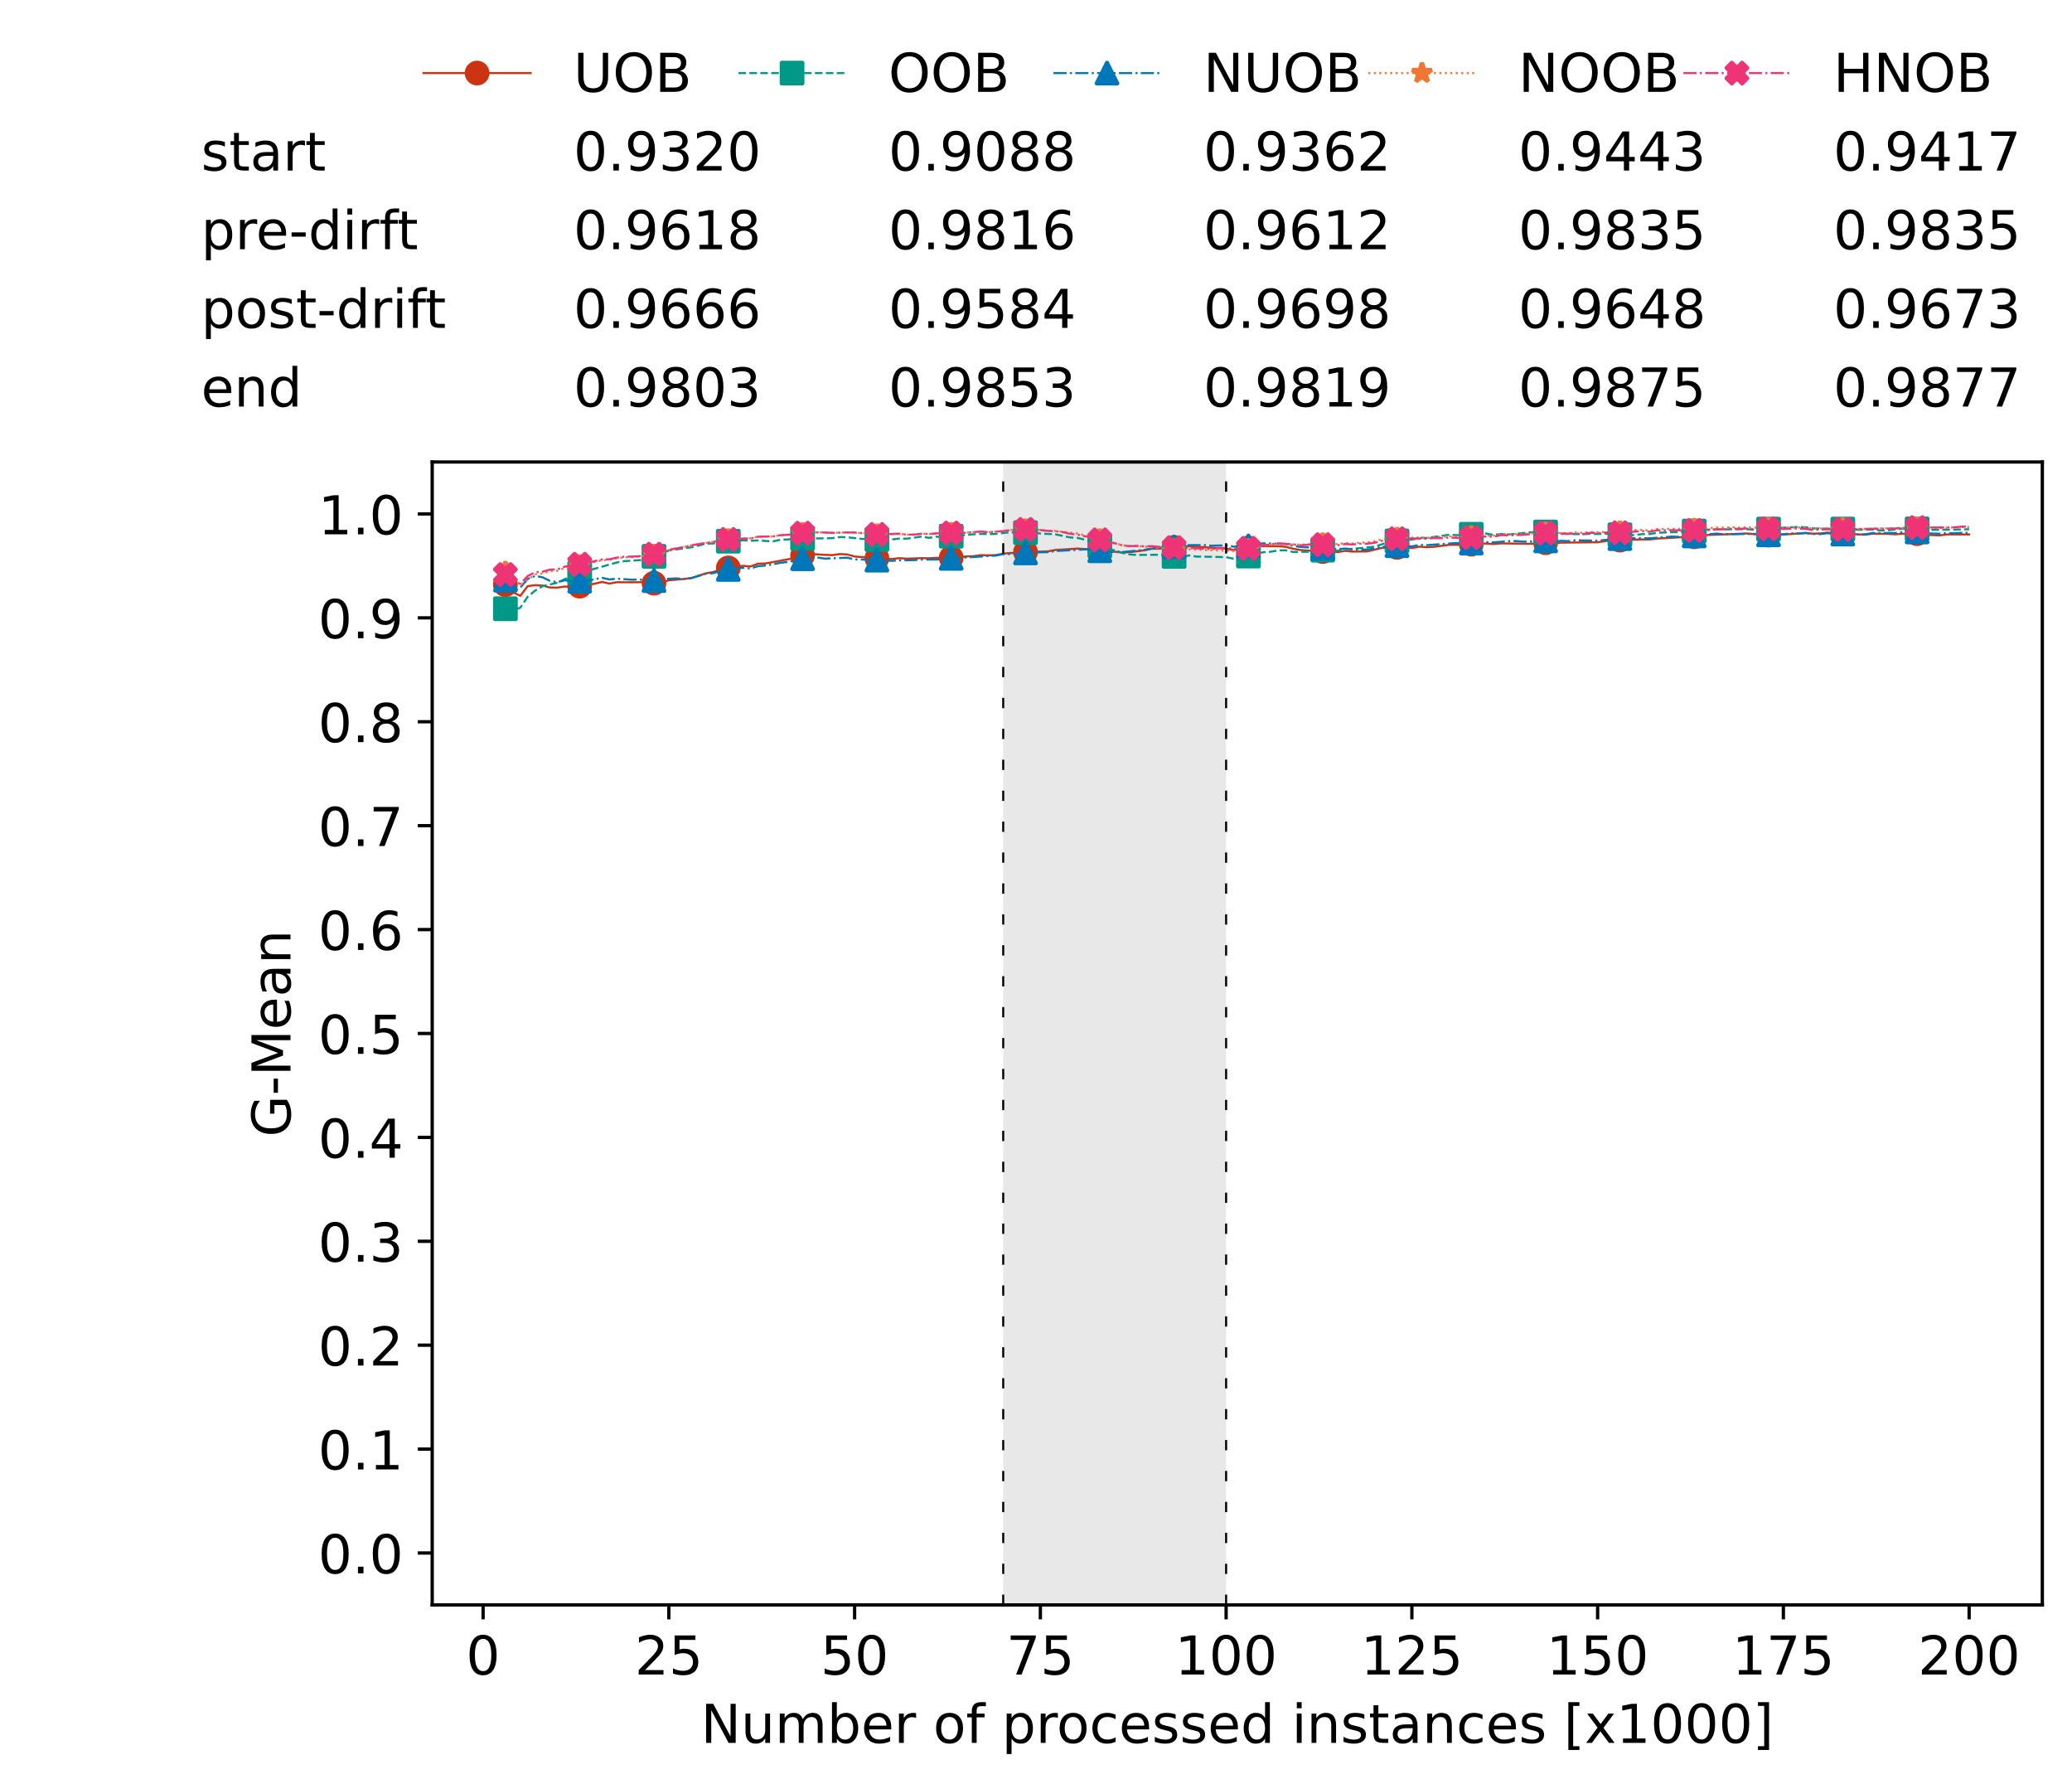 <?xml version="1.0" encoding="utf-8" standalone="no"?>
<!DOCTYPE svg PUBLIC "-//W3C//DTD SVG 1.1//EN"
  "http://www.w3.org/Graphics/SVG/1.1/DTD/svg11.dtd">
<!-- Created with matplotlib (https://matplotlib.org/) -->
<svg height="432.615pt" version="1.1" viewBox="0 0 502.65 432.615" width="502.65pt" xmlns="http://www.w3.org/2000/svg" xmlns:xlink="http://www.w3.org/1999/xlink">
 <defs>
  <style type="text/css">*{stroke-linecap:butt;stroke-linejoin:round;}</style>
 </defs>
 <g id="figure_1">
  <g id="patch_1">
   <path d="M 0 432.615 
L 502.65 432.615 
L 502.65 0 
L 0 0 
z
" style="fill:#ffffff;"/>
  </g>
  <g id="axes_1">
   <g id="patch_2">
    <path d="M 104.85 389.252 
L 495.45 389.252 
L 495.45 112.052 
L 104.85 112.052 
z
" style="fill:#ffffff;"/>
   </g>
   <g id="patch_3">
    <path clip-path="url(#pa548fa16ed)" d="M 297.446 389.252 
L 297.446 112.052 
L 243.372 112.052 
L 243.372 389.252 
z
" style="fill:#d3d3d3;opacity:0.5;"/>
   </g>
   <g id="matplotlib.axis_1">
    <g id="xtick_1">
     <g id="line2d_1">
      <defs>
       <path d="M 0 0 
L 0 3.5 
" id="m71b954eee7" style="stroke:#000000;stroke-width:0.8;"/>
      </defs>
      <g>
       <use style="stroke:#000000;stroke-width:0.8;" x="117.197" xlink:href="#m71b954eee7" y="389.252"/>
      </g>
     </g>
     <g id="text_1">
      <!-- 0 -->
      <g transform="translate(113.061 406.13)scale(0.13 -0.13)">
       <defs>
        <path d="M 31.781 66.406 
Q 24.172 66.406 20.328 58.906 
Q 16.5 51.422 16.5 36.375 
Q 16.5 21.391 20.328 13.891 
Q 24.172 6.391 31.781 6.391 
Q 39.453 6.391 43.281 13.891 
Q 47.125 21.391 47.125 36.375 
Q 47.125 51.422 43.281 58.906 
Q 39.453 66.406 31.781 66.406 
z
M 31.781 74.219 
Q 44.047 74.219 50.516 64.516 
Q 56.984 54.828 56.984 36.375 
Q 56.984 17.969 50.516 8.266 
Q 44.047 -1.422 31.781 -1.422 
Q 19.531 -1.422 13.062 8.266 
Q 6.594 17.969 6.594 36.375 
Q 6.594 54.828 13.062 64.516 
Q 19.531 74.219 31.781 74.219 
z
" id="DejaVuSans-48"/>
       </defs>
       <use xlink:href="#DejaVuSans-48"/>
      </g>
     </g>
    </g>
    <g id="xtick_2">
     <g id="line2d_2">
      <g>
       <use style="stroke:#000000;stroke-width:0.8;" x="162.259" xlink:href="#m71b954eee7" y="389.252"/>
      </g>
     </g>
     <g id="text_2">
      <!-- 25 -->
      <g transform="translate(153.988 406.13)scale(0.13 -0.13)">
       <defs>
        <path d="M 19.188 8.297 
L 53.609 8.297 
L 53.609 0 
L 7.328 0 
L 7.328 8.297 
Q 12.938 14.109 22.625 23.891 
Q 32.328 33.688 34.812 36.531 
Q 39.547 41.844 41.422 45.531 
Q 43.312 49.219 43.312 52.781 
Q 43.312 58.594 39.234 62.25 
Q 35.156 65.922 28.609 65.922 
Q 23.969 65.922 18.812 64.312 
Q 13.672 62.703 7.812 59.422 
L 7.812 69.391 
Q 13.766 71.781 18.938 73 
Q 24.125 74.219 28.422 74.219 
Q 39.75 74.219 46.484 68.547 
Q 53.219 62.891 53.219 53.422 
Q 53.219 48.922 51.531 44.891 
Q 49.859 40.875 45.406 35.406 
Q 44.188 33.984 37.641 27.219 
Q 31.109 20.453 19.188 8.297 
z
" id="DejaVuSans-50"/>
        <path d="M 10.797 72.906 
L 49.516 72.906 
L 49.516 64.594 
L 19.828 64.594 
L 19.828 46.734 
Q 21.969 47.469 24.109 47.828 
Q 26.266 48.188 28.422 48.188 
Q 40.625 48.188 47.75 41.5 
Q 54.891 34.812 54.891 23.391 
Q 54.891 11.625 47.562 5.094 
Q 40.234 -1.422 26.906 -1.422 
Q 22.312 -1.422 17.547 -0.641 
Q 12.797 0.141 7.719 1.703 
L 7.719 11.625 
Q 12.109 9.234 16.797 8.062 
Q 21.484 6.891 26.703 6.891 
Q 35.156 6.891 40.078 11.328 
Q 45.016 15.766 45.016 23.391 
Q 45.016 31 40.078 35.438 
Q 35.156 39.891 26.703 39.891 
Q 22.75 39.891 18.812 39.016 
Q 14.891 38.141 10.797 36.281 
z
" id="DejaVuSans-53"/>
       </defs>
       <use xlink:href="#DejaVuSans-50"/>
       <use x="63.623" xlink:href="#DejaVuSans-53"/>
      </g>
     </g>
    </g>
    <g id="xtick_3">
     <g id="line2d_3">
      <g>
       <use style="stroke:#000000;stroke-width:0.8;" x="207.322" xlink:href="#m71b954eee7" y="389.252"/>
      </g>
     </g>
     <g id="text_3">
      <!-- 50 -->
      <g transform="translate(199.05 406.13)scale(0.13 -0.13)">
       <use xlink:href="#DejaVuSans-53"/>
       <use x="63.623" xlink:href="#DejaVuSans-48"/>
      </g>
     </g>
    </g>
    <g id="xtick_4">
     <g id="line2d_4">
      <g>
       <use style="stroke:#000000;stroke-width:0.8;" x="252.384" xlink:href="#m71b954eee7" y="389.252"/>
      </g>
     </g>
     <g id="text_4">
      <!-- 75 -->
      <g transform="translate(244.113 406.13)scale(0.13 -0.13)">
       <defs>
        <path d="M 8.203 72.906 
L 55.078 72.906 
L 55.078 68.703 
L 28.609 0 
L 18.312 0 
L 43.219 64.594 
L 8.203 64.594 
z
" id="DejaVuSans-55"/>
       </defs>
       <use xlink:href="#DejaVuSans-55"/>
       <use x="63.623" xlink:href="#DejaVuSans-53"/>
      </g>
     </g>
    </g>
    <g id="xtick_5">
     <g id="line2d_5">
      <g>
       <use style="stroke:#000000;stroke-width:0.8;" x="297.446" xlink:href="#m71b954eee7" y="389.252"/>
      </g>
     </g>
     <g id="text_5">
      <!-- 100 -->
      <g transform="translate(285.039 406.13)scale(0.13 -0.13)">
       <defs>
        <path d="M 12.406 8.297 
L 28.516 8.297 
L 28.516 63.922 
L 10.984 60.406 
L 10.984 69.391 
L 28.422 72.906 
L 38.281 72.906 
L 38.281 8.297 
L 54.391 8.297 
L 54.391 0 
L 12.406 0 
z
" id="DejaVuSans-49"/>
       </defs>
       <use xlink:href="#DejaVuSans-49"/>
       <use x="63.623" xlink:href="#DejaVuSans-48"/>
       <use x="127.246" xlink:href="#DejaVuSans-48"/>
      </g>
     </g>
    </g>
    <g id="xtick_6">
     <g id="line2d_6">
      <g>
       <use style="stroke:#000000;stroke-width:0.8;" x="342.509" xlink:href="#m71b954eee7" y="389.252"/>
      </g>
     </g>
     <g id="text_6">
      <!-- 125 -->
      <g transform="translate(330.102 406.13)scale(0.13 -0.13)">
       <use xlink:href="#DejaVuSans-49"/>
       <use x="63.623" xlink:href="#DejaVuSans-50"/>
       <use x="127.246" xlink:href="#DejaVuSans-53"/>
      </g>
     </g>
    </g>
    <g id="xtick_7">
     <g id="line2d_7">
      <g>
       <use style="stroke:#000000;stroke-width:0.8;" x="387.571" xlink:href="#m71b954eee7" y="389.252"/>
      </g>
     </g>
     <g id="text_7">
      <!-- 150 -->
      <g transform="translate(375.164 406.13)scale(0.13 -0.13)">
       <use xlink:href="#DejaVuSans-49"/>
       <use x="63.623" xlink:href="#DejaVuSans-53"/>
       <use x="127.246" xlink:href="#DejaVuSans-48"/>
      </g>
     </g>
    </g>
    <g id="xtick_8">
     <g id="line2d_8">
      <g>
       <use style="stroke:#000000;stroke-width:0.8;" x="432.633" xlink:href="#m71b954eee7" y="389.252"/>
      </g>
     </g>
     <g id="text_8">
      <!-- 175 -->
      <g transform="translate(420.226 406.13)scale(0.13 -0.13)">
       <use xlink:href="#DejaVuSans-49"/>
       <use x="63.623" xlink:href="#DejaVuSans-55"/>
       <use x="127.246" xlink:href="#DejaVuSans-53"/>
      </g>
     </g>
    </g>
    <g id="xtick_9">
     <g id="line2d_9">
      <g>
       <use style="stroke:#000000;stroke-width:0.8;" x="477.695" xlink:href="#m71b954eee7" y="389.252"/>
      </g>
     </g>
     <g id="text_9">
      <!-- 200 -->
      <g transform="translate(465.289 406.13)scale(0.13 -0.13)">
       <use xlink:href="#DejaVuSans-50"/>
       <use x="63.623" xlink:href="#DejaVuSans-48"/>
       <use x="127.246" xlink:href="#DejaVuSans-48"/>
      </g>
     </g>
    </g>
    <g id="text_10">
     <!-- Number of processed instances [x1000] -->
     <g transform="translate(170.025 422.711)scale(0.13 -0.13)">
      <defs>
       <path d="M 9.812 72.906 
L 23.094 72.906 
L 55.422 11.922 
L 55.422 72.906 
L 64.984 72.906 
L 64.984 0 
L 51.703 0 
L 19.391 60.984 
L 19.391 0 
L 9.812 0 
z
" id="DejaVuSans-78"/>
       <path d="M 8.5 21.578 
L 8.5 54.688 
L 17.484 54.688 
L 17.484 21.922 
Q 17.484 14.156 20.5 10.266 
Q 23.531 6.391 29.594 6.391 
Q 36.859 6.391 41.078 11.031 
Q 45.312 15.672 45.312 23.688 
L 45.312 54.688 
L 54.297 54.688 
L 54.297 0 
L 45.312 0 
L 45.312 8.406 
Q 42.047 3.422 37.719 1 
Q 33.406 -1.422 27.688 -1.422 
Q 18.266 -1.422 13.375 4.438 
Q 8.5 10.297 8.5 21.578 
z
M 31.109 56 
z
" id="DejaVuSans-117"/>
       <path d="M 52 44.188 
Q 55.375 50.25 60.062 53.125 
Q 64.75 56 71.094 56 
Q 79.641 56 84.281 50.016 
Q 88.922 44.047 88.922 33.016 
L 88.922 0 
L 79.891 0 
L 79.891 32.719 
Q 79.891 40.578 77.094 44.375 
Q 74.312 48.188 68.609 48.188 
Q 61.625 48.188 57.562 43.547 
Q 53.516 38.922 53.516 30.906 
L 53.516 0 
L 44.484 0 
L 44.484 32.719 
Q 44.484 40.625 41.703 44.406 
Q 38.922 48.188 33.109 48.188 
Q 26.219 48.188 22.156 43.531 
Q 18.109 38.875 18.109 30.906 
L 18.109 0 
L 9.078 0 
L 9.078 54.688 
L 18.109 54.688 
L 18.109 46.188 
Q 21.188 51.219 25.484 53.609 
Q 29.781 56 35.688 56 
Q 41.656 56 45.828 52.969 
Q 50 49.953 52 44.188 
z
" id="DejaVuSans-109"/>
       <path d="M 48.688 27.297 
Q 48.688 37.203 44.609 42.844 
Q 40.531 48.484 33.406 48.484 
Q 26.266 48.484 22.188 42.844 
Q 18.109 37.203 18.109 27.297 
Q 18.109 17.391 22.188 11.75 
Q 26.266 6.109 33.406 6.109 
Q 40.531 6.109 44.609 11.75 
Q 48.688 17.391 48.688 27.297 
z
M 18.109 46.391 
Q 20.953 51.266 25.266 53.625 
Q 29.594 56 35.594 56 
Q 45.562 56 51.781 48.094 
Q 58.016 40.188 58.016 27.297 
Q 58.016 14.406 51.781 6.484 
Q 45.562 -1.422 35.594 -1.422 
Q 29.594 -1.422 25.266 0.953 
Q 20.953 3.328 18.109 8.203 
L 18.109 0 
L 9.078 0 
L 9.078 75.984 
L 18.109 75.984 
z
" id="DejaVuSans-98"/>
       <path d="M 56.203 29.594 
L 56.203 25.203 
L 14.891 25.203 
Q 15.484 15.922 20.484 11.062 
Q 25.484 6.203 34.422 6.203 
Q 39.594 6.203 44.453 7.469 
Q 49.312 8.734 54.109 11.281 
L 54.109 2.781 
Q 49.266 0.734 44.188 -0.344 
Q 39.109 -1.422 33.891 -1.422 
Q 20.797 -1.422 13.156 6.188 
Q 5.516 13.812 5.516 26.812 
Q 5.516 40.234 12.766 48.109 
Q 20.016 56 32.328 56 
Q 43.359 56 49.781 48.891 
Q 56.203 41.797 56.203 29.594 
z
M 47.219 32.234 
Q 47.125 39.594 43.094 43.984 
Q 39.062 48.391 32.422 48.391 
Q 24.906 48.391 20.391 44.141 
Q 15.875 39.891 15.188 32.172 
z
" id="DejaVuSans-101"/>
       <path d="M 41.109 46.297 
Q 39.594 47.172 37.812 47.578 
Q 36.031 48 33.891 48 
Q 26.266 48 22.188 43.047 
Q 18.109 38.094 18.109 28.812 
L 18.109 0 
L 9.078 0 
L 9.078 54.688 
L 18.109 54.688 
L 18.109 46.188 
Q 20.953 51.172 25.484 53.578 
Q 30.031 56 36.531 56 
Q 37.453 56 38.578 55.875 
Q 39.703 55.766 41.062 55.516 
z
" id="DejaVuSans-114"/>
       <path id="DejaVuSans-32"/>
       <path d="M 30.609 48.391 
Q 23.391 48.391 19.188 42.75 
Q 14.984 37.109 14.984 27.297 
Q 14.984 17.484 19.156 11.844 
Q 23.344 6.203 30.609 6.203 
Q 37.797 6.203 41.984 11.859 
Q 46.188 17.531 46.188 27.297 
Q 46.188 37.016 41.984 42.703 
Q 37.797 48.391 30.609 48.391 
z
M 30.609 56 
Q 42.328 56 49.016 48.375 
Q 55.719 40.766 55.719 27.297 
Q 55.719 13.875 49.016 6.219 
Q 42.328 -1.422 30.609 -1.422 
Q 18.844 -1.422 12.172 6.219 
Q 5.516 13.875 5.516 27.297 
Q 5.516 40.766 12.172 48.375 
Q 18.844 56 30.609 56 
z
" id="DejaVuSans-111"/>
       <path d="M 37.109 75.984 
L 37.109 68.5 
L 28.516 68.5 
Q 23.688 68.5 21.797 66.547 
Q 19.922 64.594 19.922 59.516 
L 19.922 54.688 
L 34.719 54.688 
L 34.719 47.703 
L 19.922 47.703 
L 19.922 0 
L 10.891 0 
L 10.891 47.703 
L 2.297 47.703 
L 2.297 54.688 
L 10.891 54.688 
L 10.891 58.5 
Q 10.891 67.625 15.141 71.797 
Q 19.391 75.984 28.609 75.984 
z
" id="DejaVuSans-102"/>
       <path d="M 18.109 8.203 
L 18.109 -20.797 
L 9.078 -20.797 
L 9.078 54.688 
L 18.109 54.688 
L 18.109 46.391 
Q 20.953 51.266 25.266 53.625 
Q 29.594 56 35.594 56 
Q 45.562 56 51.781 48.094 
Q 58.016 40.188 58.016 27.297 
Q 58.016 14.406 51.781 6.484 
Q 45.562 -1.422 35.594 -1.422 
Q 29.594 -1.422 25.266 0.953 
Q 20.953 3.328 18.109 8.203 
z
M 48.688 27.297 
Q 48.688 37.203 44.609 42.844 
Q 40.531 48.484 33.406 48.484 
Q 26.266 48.484 22.188 42.844 
Q 18.109 37.203 18.109 27.297 
Q 18.109 17.391 22.188 11.75 
Q 26.266 6.109 33.406 6.109 
Q 40.531 6.109 44.609 11.75 
Q 48.688 17.391 48.688 27.297 
z
" id="DejaVuSans-112"/>
       <path d="M 48.781 52.594 
L 48.781 44.188 
Q 44.969 46.297 41.141 47.344 
Q 37.312 48.391 33.406 48.391 
Q 24.656 48.391 19.812 42.844 
Q 14.984 37.312 14.984 27.297 
Q 14.984 17.281 19.812 11.734 
Q 24.656 6.203 33.406 6.203 
Q 37.312 6.203 41.141 7.25 
Q 44.969 8.297 48.781 10.406 
L 48.781 2.094 
Q 45.016 0.344 40.984 -0.531 
Q 36.969 -1.422 32.422 -1.422 
Q 20.062 -1.422 12.781 6.344 
Q 5.516 14.109 5.516 27.297 
Q 5.516 40.672 12.859 48.328 
Q 20.219 56 33.016 56 
Q 37.156 56 41.109 55.141 
Q 45.062 54.297 48.781 52.594 
z
" id="DejaVuSans-99"/>
       <path d="M 44.281 53.078 
L 44.281 44.578 
Q 40.484 46.531 36.375 47.5 
Q 32.281 48.484 27.875 48.484 
Q 21.188 48.484 17.844 46.438 
Q 14.5 44.391 14.5 40.281 
Q 14.5 37.156 16.891 35.375 
Q 19.281 33.594 26.516 31.984 
L 29.594 31.297 
Q 39.156 29.25 43.188 25.516 
Q 47.219 21.781 47.219 15.094 
Q 47.219 7.469 41.188 3.016 
Q 35.156 -1.422 24.609 -1.422 
Q 20.219 -1.422 15.453 -0.562 
Q 10.688 0.297 5.422 2 
L 5.422 11.281 
Q 10.406 8.688 15.234 7.391 
Q 20.062 6.109 24.812 6.109 
Q 31.156 6.109 34.562 8.281 
Q 37.984 10.453 37.984 14.406 
Q 37.984 18.062 35.516 20.016 
Q 33.062 21.969 24.703 23.781 
L 21.578 24.516 
Q 13.234 26.266 9.516 29.906 
Q 5.812 33.547 5.812 39.891 
Q 5.812 47.609 11.281 51.797 
Q 16.75 56 26.812 56 
Q 31.781 56 36.172 55.266 
Q 40.578 54.547 44.281 53.078 
z
" id="DejaVuSans-115"/>
       <path d="M 45.406 46.391 
L 45.406 75.984 
L 54.391 75.984 
L 54.391 0 
L 45.406 0 
L 45.406 8.203 
Q 42.578 3.328 38.25 0.953 
Q 33.938 -1.422 27.875 -1.422 
Q 17.969 -1.422 11.734 6.484 
Q 5.516 14.406 5.516 27.297 
Q 5.516 40.188 11.734 48.094 
Q 17.969 56 27.875 56 
Q 33.938 56 38.25 53.625 
Q 42.578 51.266 45.406 46.391 
z
M 14.797 27.297 
Q 14.797 17.391 18.875 11.75 
Q 22.953 6.109 30.078 6.109 
Q 37.203 6.109 41.297 11.75 
Q 45.406 17.391 45.406 27.297 
Q 45.406 37.203 41.297 42.844 
Q 37.203 48.484 30.078 48.484 
Q 22.953 48.484 18.875 42.844 
Q 14.797 37.203 14.797 27.297 
z
" id="DejaVuSans-100"/>
       <path d="M 9.422 54.688 
L 18.406 54.688 
L 18.406 0 
L 9.422 0 
z
M 9.422 75.984 
L 18.406 75.984 
L 18.406 64.594 
L 9.422 64.594 
z
" id="DejaVuSans-105"/>
       <path d="M 54.891 33.016 
L 54.891 0 
L 45.906 0 
L 45.906 32.719 
Q 45.906 40.484 42.875 44.328 
Q 39.844 48.188 33.797 48.188 
Q 26.516 48.188 22.312 43.547 
Q 18.109 38.922 18.109 30.906 
L 18.109 0 
L 9.078 0 
L 9.078 54.688 
L 18.109 54.688 
L 18.109 46.188 
Q 21.344 51.125 25.703 53.562 
Q 30.078 56 35.797 56 
Q 45.219 56 50.047 50.172 
Q 54.891 44.344 54.891 33.016 
z
" id="DejaVuSans-110"/>
       <path d="M 18.312 70.219 
L 18.312 54.688 
L 36.812 54.688 
L 36.812 47.703 
L 18.312 47.703 
L 18.312 18.016 
Q 18.312 11.328 20.141 9.422 
Q 21.969 7.516 27.594 7.516 
L 36.812 7.516 
L 36.812 0 
L 27.594 0 
Q 17.188 0 13.234 3.875 
Q 9.281 7.766 9.281 18.016 
L 9.281 47.703 
L 2.688 47.703 
L 2.688 54.688 
L 9.281 54.688 
L 9.281 70.219 
z
" id="DejaVuSans-116"/>
       <path d="M 34.281 27.484 
Q 23.391 27.484 19.188 25 
Q 14.984 22.516 14.984 16.5 
Q 14.984 11.719 18.141 8.906 
Q 21.297 6.109 26.703 6.109 
Q 34.188 6.109 38.703 11.406 
Q 43.219 16.703 43.219 25.484 
L 43.219 27.484 
z
M 52.203 31.203 
L 52.203 0 
L 43.219 0 
L 43.219 8.297 
Q 40.141 3.328 35.547 0.953 
Q 30.953 -1.422 24.312 -1.422 
Q 15.922 -1.422 10.953 3.297 
Q 6 8.016 6 15.922 
Q 6 25.141 12.172 29.828 
Q 18.359 34.516 30.609 34.516 
L 43.219 34.516 
L 43.219 35.406 
Q 43.219 41.609 39.141 45 
Q 35.062 48.391 27.688 48.391 
Q 23 48.391 18.547 47.266 
Q 14.109 46.141 10.016 43.891 
L 10.016 52.203 
Q 14.938 54.109 19.578 55.047 
Q 24.219 56 28.609 56 
Q 40.484 56 46.344 49.844 
Q 52.203 43.703 52.203 31.203 
z
" id="DejaVuSans-97"/>
       <path d="M 8.594 75.984 
L 29.297 75.984 
L 29.297 69 
L 17.578 69 
L 17.578 -6.203 
L 29.297 -6.203 
L 29.297 -13.188 
L 8.594 -13.188 
z
" id="DejaVuSans-91"/>
       <path d="M 54.891 54.688 
L 35.109 28.078 
L 55.906 0 
L 45.312 0 
L 29.391 21.484 
L 13.484 0 
L 2.875 0 
L 24.125 28.609 
L 4.688 54.688 
L 15.281 54.688 
L 29.781 35.203 
L 44.281 54.688 
z
" id="DejaVuSans-120"/>
       <path d="M 30.422 75.984 
L 30.422 -13.188 
L 9.719 -13.188 
L 9.719 -6.203 
L 21.391 -6.203 
L 21.391 69 
L 9.719 69 
L 9.719 75.984 
z
" id="DejaVuSans-93"/>
      </defs>
      <use xlink:href="#DejaVuSans-78"/>
      <use x="74.805" xlink:href="#DejaVuSans-117"/>
      <use x="138.184" xlink:href="#DejaVuSans-109"/>
      <use x="235.596" xlink:href="#DejaVuSans-98"/>
      <use x="299.072" xlink:href="#DejaVuSans-101"/>
      <use x="360.596" xlink:href="#DejaVuSans-114"/>
      <use x="401.709" xlink:href="#DejaVuSans-32"/>
      <use x="433.496" xlink:href="#DejaVuSans-111"/>
      <use x="494.678" xlink:href="#DejaVuSans-102"/>
      <use x="529.883" xlink:href="#DejaVuSans-32"/>
      <use x="561.67" xlink:href="#DejaVuSans-112"/>
      <use x="625.146" xlink:href="#DejaVuSans-114"/>
      <use x="664.01" xlink:href="#DejaVuSans-111"/>
      <use x="725.191" xlink:href="#DejaVuSans-99"/>
      <use x="780.172" xlink:href="#DejaVuSans-101"/>
      <use x="841.695" xlink:href="#DejaVuSans-115"/>
      <use x="893.795" xlink:href="#DejaVuSans-115"/>
      <use x="945.895" xlink:href="#DejaVuSans-101"/>
      <use x="1007.418" xlink:href="#DejaVuSans-100"/>
      <use x="1070.895" xlink:href="#DejaVuSans-32"/>
      <use x="1102.682" xlink:href="#DejaVuSans-105"/>
      <use x="1130.465" xlink:href="#DejaVuSans-110"/>
      <use x="1193.844" xlink:href="#DejaVuSans-115"/>
      <use x="1245.943" xlink:href="#DejaVuSans-116"/>
      <use x="1285.152" xlink:href="#DejaVuSans-97"/>
      <use x="1346.432" xlink:href="#DejaVuSans-110"/>
      <use x="1409.811" xlink:href="#DejaVuSans-99"/>
      <use x="1464.791" xlink:href="#DejaVuSans-101"/>
      <use x="1526.314" xlink:href="#DejaVuSans-115"/>
      <use x="1578.414" xlink:href="#DejaVuSans-32"/>
      <use x="1610.201" xlink:href="#DejaVuSans-91"/>
      <use x="1649.215" xlink:href="#DejaVuSans-120"/>
      <use x="1708.395" xlink:href="#DejaVuSans-49"/>
      <use x="1772.018" xlink:href="#DejaVuSans-48"/>
      <use x="1835.641" xlink:href="#DejaVuSans-48"/>
      <use x="1899.264" xlink:href="#DejaVuSans-48"/>
      <use x="1962.887" xlink:href="#DejaVuSans-93"/>
     </g>
    </g>
   </g>
   <g id="matplotlib.axis_2">
    <g id="ytick_1">
     <g id="line2d_10">
      <defs>
       <path d="M 0 0 
L -3.5 0 
" id="mef2e31a482" style="stroke:#000000;stroke-width:0.8;"/>
      </defs>
      <g>
       <use style="stroke:#000000;stroke-width:0.8;" x="104.85" xlink:href="#mef2e31a482" y="376.652"/>
      </g>
     </g>
     <g id="text_11">
      <!-- 0.0 -->
      <g transform="translate(77.176 381.591)scale(0.13 -0.13)">
       <defs>
        <path d="M 10.688 12.406 
L 21 12.406 
L 21 0 
L 10.688 0 
z
" id="DejaVuSans-46"/>
       </defs>
       <use xlink:href="#DejaVuSans-48"/>
       <use x="63.623" xlink:href="#DejaVuSans-46"/>
       <use x="95.41" xlink:href="#DejaVuSans-48"/>
      </g>
     </g>
    </g>
    <g id="ytick_2">
     <g id="line2d_11">
      <g>
       <use style="stroke:#000000;stroke-width:0.8;" x="104.85" xlink:href="#mef2e31a482" y="351.452"/>
      </g>
     </g>
     <g id="text_12">
      <!-- 0.1 -->
      <g transform="translate(77.176 356.391)scale(0.13 -0.13)">
       <use xlink:href="#DejaVuSans-48"/>
       <use x="63.623" xlink:href="#DejaVuSans-46"/>
       <use x="95.41" xlink:href="#DejaVuSans-49"/>
      </g>
     </g>
    </g>
    <g id="ytick_3">
     <g id="line2d_12">
      <g>
       <use style="stroke:#000000;stroke-width:0.8;" x="104.85" xlink:href="#mef2e31a482" y="326.252"/>
      </g>
     </g>
     <g id="text_13">
      <!-- 0.2 -->
      <g transform="translate(77.176 331.191)scale(0.13 -0.13)">
       <use xlink:href="#DejaVuSans-48"/>
       <use x="63.623" xlink:href="#DejaVuSans-46"/>
       <use x="95.41" xlink:href="#DejaVuSans-50"/>
      </g>
     </g>
    </g>
    <g id="ytick_4">
     <g id="line2d_13">
      <g>
       <use style="stroke:#000000;stroke-width:0.8;" x="104.85" xlink:href="#mef2e31a482" y="301.052"/>
      </g>
     </g>
     <g id="text_14">
      <!-- 0.3 -->
      <g transform="translate(77.176 305.991)scale(0.13 -0.13)">
       <defs>
        <path d="M 40.578 39.312 
Q 47.656 37.797 51.625 33 
Q 55.609 28.219 55.609 21.188 
Q 55.609 10.406 48.188 4.484 
Q 40.766 -1.422 27.094 -1.422 
Q 22.516 -1.422 17.656 -0.516 
Q 12.797 0.391 7.625 2.203 
L 7.625 11.719 
Q 11.719 9.328 16.594 8.109 
Q 21.484 6.891 26.812 6.891 
Q 36.078 6.891 40.938 10.547 
Q 45.797 14.203 45.797 21.188 
Q 45.797 27.641 41.281 31.266 
Q 36.766 34.906 28.719 34.906 
L 20.219 34.906 
L 20.219 43.016 
L 29.109 43.016 
Q 36.375 43.016 40.234 45.922 
Q 44.094 48.828 44.094 54.297 
Q 44.094 59.906 40.109 62.906 
Q 36.141 65.922 28.719 65.922 
Q 24.656 65.922 20.016 65.031 
Q 15.375 64.156 9.812 62.312 
L 9.812 71.094 
Q 15.438 72.656 20.344 73.438 
Q 25.25 74.219 29.594 74.219 
Q 40.828 74.219 47.359 69.109 
Q 53.906 64.016 53.906 55.328 
Q 53.906 49.266 50.438 45.094 
Q 46.969 40.922 40.578 39.312 
z
" id="DejaVuSans-51"/>
       </defs>
       <use xlink:href="#DejaVuSans-48"/>
       <use x="63.623" xlink:href="#DejaVuSans-46"/>
       <use x="95.41" xlink:href="#DejaVuSans-51"/>
      </g>
     </g>
    </g>
    <g id="ytick_5">
     <g id="line2d_14">
      <g>
       <use style="stroke:#000000;stroke-width:0.8;" x="104.85" xlink:href="#mef2e31a482" y="275.852"/>
      </g>
     </g>
     <g id="text_15">
      <!-- 0.4 -->
      <g transform="translate(77.176 280.791)scale(0.13 -0.13)">
       <defs>
        <path d="M 37.797 64.312 
L 12.891 25.391 
L 37.797 25.391 
z
M 35.203 72.906 
L 47.609 72.906 
L 47.609 25.391 
L 58.016 25.391 
L 58.016 17.188 
L 47.609 17.188 
L 47.609 0 
L 37.797 0 
L 37.797 17.188 
L 4.891 17.188 
L 4.891 26.703 
z
" id="DejaVuSans-52"/>
       </defs>
       <use xlink:href="#DejaVuSans-48"/>
       <use x="63.623" xlink:href="#DejaVuSans-46"/>
       <use x="95.41" xlink:href="#DejaVuSans-52"/>
      </g>
     </g>
    </g>
    <g id="ytick_6">
     <g id="line2d_15">
      <g>
       <use style="stroke:#000000;stroke-width:0.8;" x="104.85" xlink:href="#mef2e31a482" y="250.652"/>
      </g>
     </g>
     <g id="text_16">
      <!-- 0.5 -->
      <g transform="translate(77.176 255.591)scale(0.13 -0.13)">
       <use xlink:href="#DejaVuSans-48"/>
       <use x="63.623" xlink:href="#DejaVuSans-46"/>
       <use x="95.41" xlink:href="#DejaVuSans-53"/>
      </g>
     </g>
    </g>
    <g id="ytick_7">
     <g id="line2d_16">
      <g>
       <use style="stroke:#000000;stroke-width:0.8;" x="104.85" xlink:href="#mef2e31a482" y="225.452"/>
      </g>
     </g>
     <g id="text_17">
      <!-- 0.6 -->
      <g transform="translate(77.176 230.391)scale(0.13 -0.13)">
       <defs>
        <path d="M 33.016 40.375 
Q 26.375 40.375 22.484 35.828 
Q 18.609 31.297 18.609 23.391 
Q 18.609 15.531 22.484 10.953 
Q 26.375 6.391 33.016 6.391 
Q 39.656 6.391 43.531 10.953 
Q 47.406 15.531 47.406 23.391 
Q 47.406 31.297 43.531 35.828 
Q 39.656 40.375 33.016 40.375 
z
M 52.594 71.297 
L 52.594 62.312 
Q 48.875 64.062 45.094 64.984 
Q 41.312 65.922 37.594 65.922 
Q 27.828 65.922 22.672 59.328 
Q 17.531 52.734 16.797 39.406 
Q 19.672 43.656 24.016 45.922 
Q 28.375 48.188 33.594 48.188 
Q 44.578 48.188 50.953 41.516 
Q 57.328 34.859 57.328 23.391 
Q 57.328 12.156 50.688 5.359 
Q 44.047 -1.422 33.016 -1.422 
Q 20.359 -1.422 13.672 8.266 
Q 6.984 17.969 6.984 36.375 
Q 6.984 53.656 15.188 63.938 
Q 23.391 74.219 37.203 74.219 
Q 40.922 74.219 44.703 73.484 
Q 48.484 72.75 52.594 71.297 
z
" id="DejaVuSans-54"/>
       </defs>
       <use xlink:href="#DejaVuSans-48"/>
       <use x="63.623" xlink:href="#DejaVuSans-46"/>
       <use x="95.41" xlink:href="#DejaVuSans-54"/>
      </g>
     </g>
    </g>
    <g id="ytick_8">
     <g id="line2d_17">
      <g>
       <use style="stroke:#000000;stroke-width:0.8;" x="104.85" xlink:href="#mef2e31a482" y="200.252"/>
      </g>
     </g>
     <g id="text_18">
      <!-- 0.7 -->
      <g transform="translate(77.176 205.191)scale(0.13 -0.13)">
       <use xlink:href="#DejaVuSans-48"/>
       <use x="63.623" xlink:href="#DejaVuSans-46"/>
       <use x="95.41" xlink:href="#DejaVuSans-55"/>
      </g>
     </g>
    </g>
    <g id="ytick_9">
     <g id="line2d_18">
      <g>
       <use style="stroke:#000000;stroke-width:0.8;" x="104.85" xlink:href="#mef2e31a482" y="175.052"/>
      </g>
     </g>
     <g id="text_19">
      <!-- 0.8 -->
      <g transform="translate(77.176 179.991)scale(0.13 -0.13)">
       <defs>
        <path d="M 31.781 34.625 
Q 24.75 34.625 20.719 30.859 
Q 16.703 27.094 16.703 20.516 
Q 16.703 13.922 20.719 10.156 
Q 24.75 6.391 31.781 6.391 
Q 38.812 6.391 42.859 10.172 
Q 46.922 13.969 46.922 20.516 
Q 46.922 27.094 42.891 30.859 
Q 38.875 34.625 31.781 34.625 
z
M 21.922 38.812 
Q 15.578 40.375 12.031 44.719 
Q 8.5 49.078 8.5 55.328 
Q 8.5 64.062 14.719 69.141 
Q 20.953 74.219 31.781 74.219 
Q 42.672 74.219 48.875 69.141 
Q 55.078 64.062 55.078 55.328 
Q 55.078 49.078 51.531 44.719 
Q 48 40.375 41.703 38.812 
Q 48.828 37.156 52.797 32.312 
Q 56.781 27.484 56.781 20.516 
Q 56.781 9.906 50.312 4.234 
Q 43.844 -1.422 31.781 -1.422 
Q 19.734 -1.422 13.25 4.234 
Q 6.781 9.906 6.781 20.516 
Q 6.781 27.484 10.781 32.312 
Q 14.797 37.156 21.922 38.812 
z
M 18.312 54.391 
Q 18.312 48.734 21.844 45.562 
Q 25.391 42.391 31.781 42.391 
Q 38.141 42.391 41.719 45.562 
Q 45.312 48.734 45.312 54.391 
Q 45.312 60.062 41.719 63.234 
Q 38.141 66.406 31.781 66.406 
Q 25.391 66.406 21.844 63.234 
Q 18.312 60.062 18.312 54.391 
z
" id="DejaVuSans-56"/>
       </defs>
       <use xlink:href="#DejaVuSans-48"/>
       <use x="63.623" xlink:href="#DejaVuSans-46"/>
       <use x="95.41" xlink:href="#DejaVuSans-56"/>
      </g>
     </g>
    </g>
    <g id="ytick_10">
     <g id="line2d_19">
      <g>
       <use style="stroke:#000000;stroke-width:0.8;" x="104.85" xlink:href="#mef2e31a482" y="149.852"/>
      </g>
     </g>
     <g id="text_20">
      <!-- 0.9 -->
      <g transform="translate(77.176 154.791)scale(0.13 -0.13)">
       <defs>
        <path d="M 10.984 1.516 
L 10.984 10.5 
Q 14.703 8.734 18.5 7.812 
Q 22.312 6.891 25.984 6.891 
Q 35.75 6.891 40.891 13.453 
Q 46.047 20.016 46.781 33.406 
Q 43.953 29.203 39.594 26.953 
Q 35.25 24.703 29.984 24.703 
Q 19.047 24.703 12.672 31.312 
Q 6.297 37.938 6.297 49.422 
Q 6.297 60.641 12.938 67.422 
Q 19.578 74.219 30.609 74.219 
Q 43.266 74.219 49.922 64.516 
Q 56.594 54.828 56.594 36.375 
Q 56.594 19.141 48.406 8.859 
Q 40.234 -1.422 26.422 -1.422 
Q 22.703 -1.422 18.891 -0.688 
Q 15.094 0.047 10.984 1.516 
z
M 30.609 32.422 
Q 37.25 32.422 41.125 36.953 
Q 45.016 41.5 45.016 49.422 
Q 45.016 57.281 41.125 61.844 
Q 37.25 66.406 30.609 66.406 
Q 23.969 66.406 20.094 61.844 
Q 16.219 57.281 16.219 49.422 
Q 16.219 41.5 20.094 36.953 
Q 23.969 32.422 30.609 32.422 
z
" id="DejaVuSans-57"/>
       </defs>
       <use xlink:href="#DejaVuSans-48"/>
       <use x="63.623" xlink:href="#DejaVuSans-46"/>
       <use x="95.41" xlink:href="#DejaVuSans-57"/>
      </g>
     </g>
    </g>
    <g id="ytick_11">
     <g id="line2d_20">
      <g>
       <use style="stroke:#000000;stroke-width:0.8;" x="104.85" xlink:href="#mef2e31a482" y="124.652"/>
      </g>
     </g>
     <g id="text_21">
      <!-- 1.0 -->
      <g transform="translate(77.176 129.591)scale(0.13 -0.13)">
       <use xlink:href="#DejaVuSans-49"/>
       <use x="63.623" xlink:href="#DejaVuSans-46"/>
       <use x="95.41" xlink:href="#DejaVuSans-48"/>
      </g>
     </g>
    </g>
    <g id="text_22">
     <!-- G-Mean -->
     <g transform="translate(70.472 275.744)rotate(-90)scale(0.13 -0.13)">
      <defs>
       <path d="M 59.516 10.406 
L 59.516 29.984 
L 43.406 29.984 
L 43.406 38.094 
L 69.281 38.094 
L 69.281 6.781 
Q 63.578 2.734 56.688 0.656 
Q 49.812 -1.422 42 -1.422 
Q 24.906 -1.422 15.25 8.562 
Q 5.609 18.562 5.609 36.375 
Q 5.609 54.25 15.25 64.234 
Q 24.906 74.219 42 74.219 
Q 49.125 74.219 55.547 72.453 
Q 61.969 70.703 67.391 67.281 
L 67.391 56.781 
Q 61.922 61.422 55.766 63.766 
Q 49.609 66.109 42.828 66.109 
Q 29.438 66.109 22.719 58.641 
Q 16.016 51.172 16.016 36.375 
Q 16.016 21.625 22.719 14.156 
Q 29.438 6.688 42.828 6.688 
Q 48.047 6.688 52.141 7.594 
Q 56.25 8.5 59.516 10.406 
z
" id="DejaVuSans-71"/>
       <path d="M 4.891 31.391 
L 31.203 31.391 
L 31.203 23.391 
L 4.891 23.391 
z
" id="DejaVuSans-45"/>
       <path d="M 9.812 72.906 
L 24.516 72.906 
L 43.109 23.297 
L 61.812 72.906 
L 76.516 72.906 
L 76.516 0 
L 66.891 0 
L 66.891 64.016 
L 48.094 14.016 
L 38.188 14.016 
L 19.391 64.016 
L 19.391 0 
L 9.812 0 
z
" id="DejaVuSans-77"/>
      </defs>
      <use xlink:href="#DejaVuSans-71"/>
      <use x="77.49" xlink:href="#DejaVuSans-45"/>
      <use x="113.574" xlink:href="#DejaVuSans-77"/>
      <use x="199.854" xlink:href="#DejaVuSans-101"/>
      <use x="261.377" xlink:href="#DejaVuSans-97"/>
      <use x="322.656" xlink:href="#DejaVuSans-110"/>
     </g>
    </g>
   </g>
   <g id="line2d_21"/>
   <g id="line2d_22"/>
   <g id="line2d_23"/>
   <g id="line2d_24"/>
   <g id="line2d_25"/>
   <g id="line2d_26">
    <path clip-path="url(#pa548fa16ed)" d="M 122.605 141.788 
L 124.407 143.612 
L 126.21 144.518 
L 128.012 142.16 
L 129.815 141.928 
L 131.617 142.023 
L 133.419 142.493 
L 135.222 142.521 
L 137.024 142.249 
L 138.827 142.418 
L 144.234 141.582 
L 146.037 141.135 
L 147.839 141.534 
L 149.642 141.206 
L 153.247 141.224 
L 156.852 141.188 
L 158.654 141.447 
L 160.457 141.286 
L 162.259 140.738 
L 165.864 140.42 
L 167.667 140.203 
L 171.272 139.054 
L 173.074 138.724 
L 174.877 138.071 
L 178.482 137.406 
L 180.284 137.232 
L 182.087 137.385 
L 183.889 136.712 
L 185.692 136.66 
L 192.902 135.327 
L 194.704 134.715 
L 196.507 134.359 
L 200.112 134.57 
L 201.914 134.638 
L 203.717 134.384 
L 205.519 134.475 
L 207.322 134.972 
L 212.729 135.389 
L 216.334 135.586 
L 218.137 135.372 
L 219.939 135.5 
L 223.544 135.367 
L 225.347 135.401 
L 227.149 135.288 
L 228.952 135.357 
L 232.557 135.148 
L 234.359 134.954 
L 236.162 134.894 
L 237.964 134.637 
L 239.767 134.689 
L 241.569 134.629 
L 243.372 134.27 
L 245.174 134.12 
L 246.976 134.127 
L 248.779 133.888 
L 254.186 133.726 
L 255.989 133.394 
L 261.396 133.057 
L 265.001 133.262 
L 268.606 133.877 
L 270.409 133.805 
L 272.211 133.981 
L 274.014 133.935 
L 277.619 133.473 
L 279.421 133.092 
L 281.224 133.049 
L 288.434 132.488 
L 297.446 133.056 
L 299.249 133.393 
L 302.854 132.901 
L 304.656 132.458 
L 310.064 132.474 
L 311.866 132.61 
L 313.669 133.068 
L 315.471 133.403 
L 322.681 133.873 
L 324.484 133.905 
L 326.286 133.597 
L 328.089 133.774 
L 331.694 133.74 
L 335.299 132.872 
L 340.706 132.734 
L 342.509 132.92 
L 344.311 132.583 
L 346.114 132.706 
L 347.916 132.62 
L 351.521 132.139 
L 355.126 132.132 
L 358.731 131.855 
L 360.533 131.83 
L 362.336 131.951 
L 364.138 131.788 
L 371.348 131.891 
L 374.953 131.635 
L 376.756 131.908 
L 378.558 131.612 
L 387.571 131.515 
L 391.176 131.02 
L 394.781 130.94 
L 398.386 130.83 
L 400.188 130.847 
L 401.991 130.617 
L 409.201 130.229 
L 411.003 130.191 
L 412.806 129.802 
L 420.016 129.541 
L 423.621 129.387 
L 427.226 129.661 
L 429.028 129.776 
L 430.831 129.773 
L 438.041 129.267 
L 439.843 129.441 
L 441.646 129.368 
L 443.448 129.164 
L 445.251 129.368 
L 447.053 129.335 
L 448.856 129.559 
L 452.461 129.678 
L 454.263 129.441 
L 457.868 129.471 
L 459.671 129.589 
L 461.473 129.454 
L 463.276 129.54 
L 465.078 129.436 
L 466.881 129.704 
L 470.485 129.847 
L 472.288 129.623 
L 477.695 129.629 
L 477.695 129.629 
" style="fill:none;stroke:#cc3311;stroke-linecap:square;stroke-width:0.5;"/>
    <defs>
     <path d="M 0 2.5 
C 0.663 2.5 1.299 2.237 1.768 1.768 
C 2.237 1.299 2.5 0.663 2.5 0 
C 2.5 -0.663 2.237 -1.299 1.768 -1.768 
C 1.299 -2.237 0.663 -2.5 0 -2.5 
C -0.663 -2.5 -1.299 -2.237 -1.768 -1.768 
C -2.237 -1.299 -2.5 -0.663 -2.5 0 
C -2.5 0.663 -2.237 1.299 -1.768 1.768 
C -1.299 2.237 -0.663 2.5 0 2.5 
z
" id="m947ab26216" style="stroke:#cc3311;"/>
    </defs>
    <g clip-path="url(#pa548fa16ed)">
     <use style="fill:#cc3311;stroke:#cc3311;" x="122.605" xlink:href="#m947ab26216" y="141.788"/>
     <use style="fill:#cc3311;stroke:#cc3311;" x="140.629" xlink:href="#m947ab26216" y="142.169"/>
     <use style="fill:#cc3311;stroke:#cc3311;" x="158.654" xlink:href="#m947ab26216" y="141.447"/>
     <use style="fill:#cc3311;stroke:#cc3311;" x="176.679" xlink:href="#m947ab26216" y="137.737"/>
     <use style="fill:#cc3311;stroke:#cc3311;" x="194.704" xlink:href="#m947ab26216" y="134.715"/>
     <use style="fill:#cc3311;stroke:#cc3311;" x="212.729" xlink:href="#m947ab26216" y="135.389"/>
     <use style="fill:#cc3311;stroke:#cc3311;" x="230.754" xlink:href="#m947ab26216" y="135.276"/>
     <use style="fill:#cc3311;stroke:#cc3311;" x="248.779" xlink:href="#m947ab26216" y="133.888"/>
     <use style="fill:#cc3311;stroke:#cc3311;" x="266.804" xlink:href="#m947ab26216" y="133.521"/>
     <use style="fill:#cc3311;stroke:#cc3311;" x="284.829" xlink:href="#m947ab26216" y="132.776"/>
     <use style="fill:#cc3311;stroke:#cc3311;" x="302.854" xlink:href="#m947ab26216" y="132.901"/>
     <use style="fill:#cc3311;stroke:#cc3311;" x="320.879" xlink:href="#m947ab26216" y="133.776"/>
     <use style="fill:#cc3311;stroke:#cc3311;" x="338.904" xlink:href="#m947ab26216" y="132.751"/>
     <use style="fill:#cc3311;stroke:#cc3311;" x="356.928" xlink:href="#m947ab26216" y="131.98"/>
     <use style="fill:#cc3311;stroke:#cc3311;" x="374.953" xlink:href="#m947ab26216" y="131.635"/>
     <use style="fill:#cc3311;stroke:#cc3311;" x="392.978" xlink:href="#m947ab26216" y="131.001"/>
     <use style="fill:#cc3311;stroke:#cc3311;" x="411.003" xlink:href="#m947ab26216" y="130.191"/>
     <use style="fill:#cc3311;stroke:#cc3311;" x="429.028" xlink:href="#m947ab26216" y="129.776"/>
     <use style="fill:#cc3311;stroke:#cc3311;" x="447.053" xlink:href="#m947ab26216" y="129.335"/>
     <use style="fill:#cc3311;stroke:#cc3311;" x="465.078" xlink:href="#m947ab26216" y="129.436"/>
    </g>
   </g>
   <g id="line2d_27"/>
   <g id="line2d_28"/>
   <g id="line2d_29"/>
   <g id="line2d_30"/>
   <g id="line2d_31">
    <path clip-path="url(#pa548fa16ed)" d="M 122.605 147.643 
L 124.407 148.024 
L 126.21 147.389 
L 128.012 144.73 
L 129.815 143.245 
L 131.617 142.17 
L 135.222 141.331 
L 137.024 140.46 
L 138.827 139.816 
L 140.629 138.967 
L 149.642 136.416 
L 151.444 136.094 
L 156.852 135.742 
L 158.654 134.927 
L 160.457 134.319 
L 162.259 133.506 
L 167.667 132.743 
L 171.272 131.867 
L 173.074 131.801 
L 174.877 131.424 
L 180.284 131.033 
L 182.087 131.142 
L 183.889 131.072 
L 187.494 131.316 
L 189.297 130.902 
L 191.099 130.842 
L 192.902 130.625 
L 194.704 130.587 
L 196.507 130.33 
L 198.309 130.591 
L 201.914 130.523 
L 203.717 130.261 
L 205.519 130.295 
L 209.124 130.714 
L 210.927 130.725 
L 212.729 130.856 
L 216.334 130.843 
L 218.137 130.624 
L 219.939 130.649 
L 223.544 130.138 
L 225.347 130.446 
L 227.149 130.162 
L 228.952 130.272 
L 230.754 130.043 
L 232.557 129.95 
L 236.162 129.582 
L 237.964 129.483 
L 239.767 129.55 
L 241.569 129.492 
L 245.174 129.076 
L 246.976 129.248 
L 250.581 129.041 
L 252.384 129.41 
L 255.989 129.583 
L 259.594 130.341 
L 261.396 130.461 
L 265.001 131.331 
L 266.804 132.435 
L 268.606 133.079 
L 270.409 133.486 
L 272.211 134.081 
L 274.014 134.472 
L 275.816 134.595 
L 281.224 134.551 
L 283.026 134.691 
L 286.631 135.118 
L 288.434 134.707 
L 290.236 134.988 
L 293.841 135.043 
L 297.446 135.131 
L 299.249 135.506 
L 301.051 135.498 
L 304.656 134.29 
L 306.459 133.944 
L 308.261 133.808 
L 310.064 133.501 
L 311.866 133.466 
L 313.669 133.874 
L 317.274 133.811 
L 320.879 133.419 
L 322.681 133.405 
L 324.484 133.588 
L 326.286 133.158 
L 328.089 133.137 
L 333.496 132.577 
L 337.101 131.409 
L 340.706 130.973 
L 342.509 130.881 
L 344.311 130.471 
L 346.114 130.476 
L 351.521 129.704 
L 353.324 129.794 
L 355.126 129.768 
L 358.731 129.442 
L 360.533 129.397 
L 362.336 129.74 
L 364.138 129.519 
L 365.941 129.624 
L 371.348 129.101 
L 374.953 129.029 
L 376.756 129.517 
L 378.558 129.477 
L 382.163 129.53 
L 383.966 129.573 
L 385.768 129.458 
L 387.571 129.524 
L 389.373 129.424 
L 394.781 129.794 
L 396.583 129.768 
L 398.386 129.54 
L 400.188 129.538 
L 401.991 129.208 
L 405.596 129.076 
L 409.201 129.035 
L 412.806 128.461 
L 423.621 128.335 
L 425.423 128.463 
L 427.226 128.258 
L 429.028 128.319 
L 432.633 127.976 
L 436.238 127.806 
L 438.041 127.899 
L 439.843 128.157 
L 443.448 128.222 
L 445.251 128.341 
L 448.856 128.202 
L 450.658 128.493 
L 454.263 128.453 
L 456.066 128.626 
L 457.868 128.632 
L 461.473 128.214 
L 463.276 128.415 
L 465.078 128.272 
L 466.881 128.53 
L 474.09 128.439 
L 477.695 128.362 
L 477.695 128.362 
" style="fill:none;stroke:#009988;stroke-dasharray:1.85,0.8;stroke-dashoffset:0;stroke-width:0.5;"/>
    <defs>
     <path d="M -2.5 2.5 
L 2.5 2.5 
L 2.5 -2.5 
L -2.5 -2.5 
z
" id="mcfc03ccf50" style="stroke:#009988;stroke-linejoin:miter;"/>
    </defs>
    <g clip-path="url(#pa548fa16ed)">
     <use style="fill:#009988;stroke:#009988;stroke-linejoin:miter;" x="122.605" xlink:href="#mcfc03ccf50" y="147.643"/>
     <use style="fill:#009988;stroke:#009988;stroke-linejoin:miter;" x="140.629" xlink:href="#mcfc03ccf50" y="138.967"/>
     <use style="fill:#009988;stroke:#009988;stroke-linejoin:miter;" x="158.654" xlink:href="#mcfc03ccf50" y="134.927"/>
     <use style="fill:#009988;stroke:#009988;stroke-linejoin:miter;" x="176.679" xlink:href="#mcfc03ccf50" y="131.261"/>
     <use style="fill:#009988;stroke:#009988;stroke-linejoin:miter;" x="194.704" xlink:href="#mcfc03ccf50" y="130.587"/>
     <use style="fill:#009988;stroke:#009988;stroke-linejoin:miter;" x="212.729" xlink:href="#mcfc03ccf50" y="130.856"/>
     <use style="fill:#009988;stroke:#009988;stroke-linejoin:miter;" x="230.754" xlink:href="#mcfc03ccf50" y="130.043"/>
     <use style="fill:#009988;stroke:#009988;stroke-linejoin:miter;" x="248.779" xlink:href="#mcfc03ccf50" y="129.184"/>
     <use style="fill:#009988;stroke:#009988;stroke-linejoin:miter;" x="266.804" xlink:href="#mcfc03ccf50" y="132.435"/>
     <use style="fill:#009988;stroke:#009988;stroke-linejoin:miter;" x="284.829" xlink:href="#mcfc03ccf50" y="134.945"/>
     <use style="fill:#009988;stroke:#009988;stroke-linejoin:miter;" x="302.854" xlink:href="#mcfc03ccf50" y="134.86"/>
     <use style="fill:#009988;stroke:#009988;stroke-linejoin:miter;" x="320.879" xlink:href="#mcfc03ccf50" y="133.419"/>
     <use style="fill:#009988;stroke:#009988;stroke-linejoin:miter;" x="338.904" xlink:href="#mcfc03ccf50" y="131.185"/>
     <use style="fill:#009988;stroke:#009988;stroke-linejoin:miter;" x="356.928" xlink:href="#mcfc03ccf50" y="129.586"/>
     <use style="fill:#009988;stroke:#009988;stroke-linejoin:miter;" x="374.953" xlink:href="#mcfc03ccf50" y="129.029"/>
     <use style="fill:#009988;stroke:#009988;stroke-linejoin:miter;" x="392.978" xlink:href="#mcfc03ccf50" y="129.701"/>
     <use style="fill:#009988;stroke:#009988;stroke-linejoin:miter;" x="411.003" xlink:href="#mcfc03ccf50" y="128.796"/>
     <use style="fill:#009988;stroke:#009988;stroke-linejoin:miter;" x="429.028" xlink:href="#mcfc03ccf50" y="128.319"/>
     <use style="fill:#009988;stroke:#009988;stroke-linejoin:miter;" x="447.053" xlink:href="#mcfc03ccf50" y="128.314"/>
     <use style="fill:#009988;stroke:#009988;stroke-linejoin:miter;" x="465.078" xlink:href="#mcfc03ccf50" y="128.272"/>
    </g>
   </g>
   <g id="line2d_32"/>
   <g id="line2d_33"/>
   <g id="line2d_34"/>
   <g id="line2d_35"/>
   <g id="line2d_36">
    <path clip-path="url(#pa548fa16ed)" d="M 122.605 140.723 
L 124.407 143.359 
L 126.21 142.534 
L 128.012 140.404 
L 129.815 139.671 
L 131.617 140.018 
L 133.419 140.874 
L 135.222 141.193 
L 137.024 140.749 
L 138.827 141.012 
L 142.432 140.857 
L 146.037 140.134 
L 147.839 140.535 
L 149.642 140.34 
L 153.247 140.596 
L 155.049 140.54 
L 158.654 140.813 
L 162.259 140.367 
L 164.062 140.277 
L 165.864 140.4 
L 167.667 140.234 
L 171.272 139.137 
L 173.074 139.008 
L 174.877 138.434 
L 178.482 137.84 
L 180.284 137.716 
L 182.087 137.867 
L 183.889 137.308 
L 185.692 137.164 
L 187.494 136.892 
L 189.297 136.501 
L 191.099 136.302 
L 192.902 135.965 
L 194.704 135.511 
L 196.507 135.175 
L 198.309 135.219 
L 200.112 135.481 
L 205.519 135.257 
L 207.322 135.679 
L 210.927 135.736 
L 216.334 136.029 
L 218.137 135.907 
L 221.742 135.844 
L 223.544 135.721 
L 227.149 135.704 
L 234.359 135.214 
L 241.569 134.748 
L 243.372 134.428 
L 246.976 134.297 
L 250.581 134.007 
L 254.186 133.909 
L 255.989 133.651 
L 261.396 133.345 
L 263.199 133.242 
L 265.001 133.313 
L 268.606 133.824 
L 272.211 133.9 
L 277.619 133.366 
L 279.421 132.985 
L 286.631 132.518 
L 288.434 132.21 
L 292.039 132.184 
L 293.841 132.354 
L 297.446 132.252 
L 299.249 132.588 
L 302.854 132.401 
L 304.656 131.982 
L 306.459 131.776 
L 311.866 131.921 
L 313.669 132.37 
L 315.471 132.654 
L 324.484 133.175 
L 326.286 133.032 
L 328.089 133.223 
L 331.694 133.288 
L 333.496 133.025 
L 335.299 132.612 
L 337.101 132.575 
L 338.904 132.353 
L 340.706 132.37 
L 342.509 132.53 
L 344.311 132.163 
L 346.114 132.217 
L 353.324 131.699 
L 355.126 131.85 
L 360.533 131.479 
L 362.336 131.542 
L 365.941 131.254 
L 367.743 131.225 
L 369.546 131.369 
L 371.348 131.338 
L 373.151 131.159 
L 374.953 131.193 
L 376.756 131.412 
L 378.558 131.162 
L 380.361 131.24 
L 382.163 131.042 
L 387.571 131.125 
L 392.978 130.637 
L 394.781 130.536 
L 400.188 130.556 
L 405.596 130.138 
L 407.398 130.202 
L 411.003 129.98 
L 412.806 129.611 
L 414.608 129.575 
L 416.411 129.412 
L 418.213 129.567 
L 425.423 129.501 
L 430.831 129.756 
L 434.436 129.372 
L 436.238 129.411 
L 438.041 129.27 
L 439.843 129.517 
L 441.646 129.527 
L 443.448 129.316 
L 445.251 129.57 
L 447.053 129.53 
L 448.856 129.628 
L 452.461 129.595 
L 454.263 129.274 
L 459.671 129.27 
L 461.473 129.076 
L 463.276 129.126 
L 465.078 129.021 
L 466.881 129.31 
L 470.485 129.447 
L 472.288 129.3 
L 474.09 129.342 
L 475.893 129.228 
L 477.695 129.225 
L 477.695 129.225 
" style="fill:none;stroke:#0077bb;stroke-dasharray:3.2,0.8,0.5,0.8;stroke-dashoffset:0;stroke-width:0.5;"/>
    <defs>
     <path d="M 0 -2.5 
L -2.5 2.5 
L 2.5 2.5 
z
" id="mb8443590f6" style="stroke:#0077bb;stroke-linejoin:miter;"/>
    </defs>
    <g clip-path="url(#pa548fa16ed)">
     <use style="fill:#0077bb;stroke:#0077bb;stroke-linejoin:miter;" x="122.605" xlink:href="#mb8443590f6" y="140.723"/>
     <use style="fill:#0077bb;stroke:#0077bb;stroke-linejoin:miter;" x="140.629" xlink:href="#mb8443590f6" y="140.968"/>
     <use style="fill:#0077bb;stroke:#0077bb;stroke-linejoin:miter;" x="158.654" xlink:href="#mb8443590f6" y="140.813"/>
     <use style="fill:#0077bb;stroke:#0077bb;stroke-linejoin:miter;" x="176.679" xlink:href="#mb8443590f6" y="138.101"/>
     <use style="fill:#0077bb;stroke:#0077bb;stroke-linejoin:miter;" x="194.704" xlink:href="#mb8443590f6" y="135.511"/>
     <use style="fill:#0077bb;stroke:#0077bb;stroke-linejoin:miter;" x="212.729" xlink:href="#mb8443590f6" y="135.857"/>
     <use style="fill:#0077bb;stroke:#0077bb;stroke-linejoin:miter;" x="230.754" xlink:href="#mb8443590f6" y="135.423"/>
     <use style="fill:#0077bb;stroke:#0077bb;stroke-linejoin:miter;" x="248.779" xlink:href="#mb8443590f6" y="134.101"/>
     <use style="fill:#0077bb;stroke:#0077bb;stroke-linejoin:miter;" x="266.804" xlink:href="#mb8443590f6" y="133.584"/>
     <use style="fill:#0077bb;stroke:#0077bb;stroke-linejoin:miter;" x="284.829" xlink:href="#mb8443590f6" y="132.651"/>
     <use style="fill:#0077bb;stroke:#0077bb;stroke-linejoin:miter;" x="302.854" xlink:href="#mb8443590f6" y="132.401"/>
     <use style="fill:#0077bb;stroke:#0077bb;stroke-linejoin:miter;" x="320.879" xlink:href="#mb8443590f6" y="132.978"/>
     <use style="fill:#0077bb;stroke:#0077bb;stroke-linejoin:miter;" x="338.904" xlink:href="#mb8443590f6" y="132.353"/>
     <use style="fill:#0077bb;stroke:#0077bb;stroke-linejoin:miter;" x="356.928" xlink:href="#mb8443590f6" y="131.713"/>
     <use style="fill:#0077bb;stroke:#0077bb;stroke-linejoin:miter;" x="374.953" xlink:href="#mb8443590f6" y="131.193"/>
     <use style="fill:#0077bb;stroke:#0077bb;stroke-linejoin:miter;" x="392.978" xlink:href="#mb8443590f6" y="130.637"/>
     <use style="fill:#0077bb;stroke:#0077bb;stroke-linejoin:miter;" x="411.003" xlink:href="#mb8443590f6" y="129.98"/>
     <use style="fill:#0077bb;stroke:#0077bb;stroke-linejoin:miter;" x="429.028" xlink:href="#mb8443590f6" y="129.719"/>
     <use style="fill:#0077bb;stroke:#0077bb;stroke-linejoin:miter;" x="447.053" xlink:href="#mb8443590f6" y="129.53"/>
     <use style="fill:#0077bb;stroke:#0077bb;stroke-linejoin:miter;" x="465.078" xlink:href="#mb8443590f6" y="129.021"/>
    </g>
   </g>
   <g id="line2d_37"/>
   <g id="line2d_38"/>
   <g id="line2d_39"/>
   <g id="line2d_40"/>
   <g id="line2d_41">
    <path clip-path="url(#pa548fa16ed)" d="M 122.605 138.692 
L 124.407 139.773 
L 126.21 141.908 
L 129.815 139.307 
L 131.617 139.102 
L 133.419 138.516 
L 135.222 138.411 
L 137.024 137.719 
L 140.629 137.086 
L 142.432 136.728 
L 146.037 135.87 
L 147.839 135.815 
L 149.642 135.4 
L 151.444 135.169 
L 153.247 135.14 
L 158.654 134.575 
L 160.457 134.243 
L 162.259 133.42 
L 164.062 132.971 
L 165.864 132.709 
L 167.667 132.263 
L 174.877 131.107 
L 176.679 130.826 
L 180.284 130.616 
L 182.087 130.592 
L 183.889 130.164 
L 187.494 130.098 
L 189.297 129.813 
L 191.099 129.711 
L 196.507 129.07 
L 200.112 129.153 
L 201.914 129.236 
L 205.519 129.131 
L 207.322 129.157 
L 209.124 129.319 
L 210.927 129.366 
L 212.729 129.612 
L 218.137 129.451 
L 219.939 129.668 
L 221.742 129.657 
L 223.544 129.455 
L 225.347 129.524 
L 227.149 129.364 
L 234.359 129.215 
L 237.964 128.897 
L 239.767 129.08 
L 243.372 128.805 
L 245.174 128.572 
L 246.976 128.568 
L 248.779 128.396 
L 250.581 128.368 
L 254.186 128.76 
L 255.989 128.756 
L 261.396 129.398 
L 266.804 130.829 
L 268.606 131.359 
L 270.409 131.725 
L 272.211 132.219 
L 274.014 132.45 
L 275.816 132.398 
L 286.631 133.415 
L 288.434 133.227 
L 295.644 133.503 
L 297.446 133.527 
L 299.249 133.672 
L 302.854 133.225 
L 304.656 132.682 
L 308.261 132.081 
L 310.064 131.928 
L 315.471 132.095 
L 320.879 131.807 
L 322.681 131.835 
L 324.484 132.002 
L 326.286 131.671 
L 328.089 131.835 
L 329.891 131.615 
L 331.694 131.534 
L 333.496 131.249 
L 335.299 130.828 
L 340.706 130.356 
L 342.509 130.417 
L 344.311 130.342 
L 346.114 130.467 
L 349.719 130.215 
L 351.521 130.065 
L 355.126 130.225 
L 358.731 129.915 
L 362.336 129.92 
L 364.138 129.545 
L 369.546 129.516 
L 373.151 129.215 
L 374.953 129.148 
L 376.756 129.344 
L 378.558 129.244 
L 380.361 129.316 
L 382.163 129.149 
L 383.966 129.23 
L 385.768 129.033 
L 387.571 129.105 
L 394.781 128.781 
L 396.583 128.528 
L 398.386 128.505 
L 400.188 128.689 
L 401.991 128.324 
L 405.596 128.262 
L 411.003 128.28 
L 412.806 128.104 
L 414.608 128.106 
L 416.411 127.934 
L 418.213 127.999 
L 420.016 127.855 
L 421.818 127.979 
L 423.621 127.892 
L 427.226 128.028 
L 436.238 127.923 
L 438.041 128.013 
L 439.843 128.223 
L 443.448 128.105 
L 445.251 128.195 
L 448.856 128.184 
L 452.461 128.333 
L 454.263 128.198 
L 459.671 128.115 
L 463.276 127.985 
L 468.683 127.936 
L 470.485 128.04 
L 477.695 127.805 
L 477.695 127.805 
" style="fill:none;stroke:#ee7733;stroke-dasharray:0.5,0.825;stroke-dashoffset:0;stroke-width:0.5;"/>
    <defs>
     <path d="M 0 -2.5 
L -0.561 -0.773 
L -2.378 -0.773 
L -0.908 0.295 
L -1.469 2.023 
L -0 0.955 
L 1.469 2.023 
L 0.908 0.295 
L 2.378 -0.773 
L 0.561 -0.773 
z
" id="m43693e10d5" style="stroke:#ee7733;stroke-linejoin:bevel;"/>
    </defs>
    <g clip-path="url(#pa548fa16ed)">
     <use style="fill:#ee7733;stroke:#ee7733;stroke-linejoin:bevel;" x="122.605" xlink:href="#m43693e10d5" y="138.692"/>
     <use style="fill:#ee7733;stroke:#ee7733;stroke-linejoin:bevel;" x="140.629" xlink:href="#m43693e10d5" y="137.086"/>
     <use style="fill:#ee7733;stroke:#ee7733;stroke-linejoin:bevel;" x="158.654" xlink:href="#m43693e10d5" y="134.575"/>
     <use style="fill:#ee7733;stroke:#ee7733;stroke-linejoin:bevel;" x="176.679" xlink:href="#m43693e10d5" y="130.826"/>
     <use style="fill:#ee7733;stroke:#ee7733;stroke-linejoin:bevel;" x="194.704" xlink:href="#m43693e10d5" y="129.308"/>
     <use style="fill:#ee7733;stroke:#ee7733;stroke-linejoin:bevel;" x="212.729" xlink:href="#m43693e10d5" y="129.612"/>
     <use style="fill:#ee7733;stroke:#ee7733;stroke-linejoin:bevel;" x="230.754" xlink:href="#m43693e10d5" y="129.273"/>
     <use style="fill:#ee7733;stroke:#ee7733;stroke-linejoin:bevel;" x="248.779" xlink:href="#m43693e10d5" y="128.396"/>
     <use style="fill:#ee7733;stroke:#ee7733;stroke-linejoin:bevel;" x="266.804" xlink:href="#m43693e10d5" y="130.829"/>
     <use style="fill:#ee7733;stroke:#ee7733;stroke-linejoin:bevel;" x="284.829" xlink:href="#m43693e10d5" y="133.236"/>
     <use style="fill:#ee7733;stroke:#ee7733;stroke-linejoin:bevel;" x="302.854" xlink:href="#m43693e10d5" y="133.225"/>
     <use style="fill:#ee7733;stroke:#ee7733;stroke-linejoin:bevel;" x="320.879" xlink:href="#m43693e10d5" y="131.807"/>
     <use style="fill:#ee7733;stroke:#ee7733;stroke-linejoin:bevel;" x="338.904" xlink:href="#m43693e10d5" y="130.454"/>
     <use style="fill:#ee7733;stroke:#ee7733;stroke-linejoin:bevel;" x="356.928" xlink:href="#m43693e10d5" y="130.071"/>
     <use style="fill:#ee7733;stroke:#ee7733;stroke-linejoin:bevel;" x="374.953" xlink:href="#m43693e10d5" y="129.148"/>
     <use style="fill:#ee7733;stroke:#ee7733;stroke-linejoin:bevel;" x="392.978" xlink:href="#m43693e10d5" y="128.909"/>
     <use style="fill:#ee7733;stroke:#ee7733;stroke-linejoin:bevel;" x="411.003" xlink:href="#m43693e10d5" y="128.28"/>
     <use style="fill:#ee7733;stroke:#ee7733;stroke-linejoin:bevel;" x="429.028" xlink:href="#m43693e10d5" y="127.998"/>
     <use style="fill:#ee7733;stroke:#ee7733;stroke-linejoin:bevel;" x="447.053" xlink:href="#m43693e10d5" y="128.134"/>
     <use style="fill:#ee7733;stroke:#ee7733;stroke-linejoin:bevel;" x="465.078" xlink:href="#m43693e10d5" y="127.938"/>
    </g>
   </g>
   <g id="line2d_42"/>
   <g id="line2d_43"/>
   <g id="line2d_44"/>
   <g id="line2d_45"/>
   <g id="line2d_46">
    <path clip-path="url(#pa548fa16ed)" d="M 122.605 139.346 
L 124.407 140.1 
L 126.21 141.612 
L 128.012 139.712 
L 129.815 138.786 
L 131.617 138.667 
L 133.419 138.143 
L 135.222 138.085 
L 137.024 137.43 
L 140.629 136.849 
L 142.432 136.511 
L 146.037 135.684 
L 147.839 135.642 
L 149.642 135.238 
L 151.444 135.016 
L 153.247 134.995 
L 156.852 134.804 
L 160.457 134.08 
L 162.259 133.334 
L 165.864 132.709 
L 167.667 132.263 
L 174.877 131.107 
L 176.679 130.826 
L 180.284 130.616 
L 182.087 130.592 
L 183.889 130.164 
L 187.494 130.098 
L 189.297 129.813 
L 191.099 129.711 
L 196.507 129.07 
L 200.112 129.153 
L 201.914 129.236 
L 205.519 129.131 
L 207.322 129.157 
L 209.124 129.319 
L 210.927 129.366 
L 212.729 129.612 
L 218.137 129.451 
L 219.939 129.668 
L 221.742 129.657 
L 223.544 129.455 
L 225.347 129.524 
L 227.149 129.364 
L 234.359 129.215 
L 237.964 128.897 
L 239.767 129.08 
L 243.372 128.805 
L 245.174 128.572 
L 246.976 128.568 
L 248.779 128.396 
L 250.581 128.368 
L 254.186 128.76 
L 255.989 128.826 
L 257.791 129.045 
L 259.594 129.459 
L 261.396 129.655 
L 263.199 130.069 
L 265.001 130.355 
L 268.606 131.422 
L 270.409 131.747 
L 272.211 132.252 
L 274.014 132.458 
L 275.816 132.406 
L 277.619 132.51 
L 279.421 132.446 
L 283.026 132.81 
L 284.829 132.822 
L 286.631 133.043 
L 288.434 132.908 
L 293.841 133.172 
L 295.644 132.889 
L 297.446 132.885 
L 299.249 133.147 
L 302.854 132.975 
L 304.656 132.468 
L 310.064 131.791 
L 313.669 132.01 
L 315.471 132.236 
L 319.076 132.033 
L 324.484 132.227 
L 326.286 131.945 
L 328.089 132.056 
L 329.891 131.871 
L 331.694 131.873 
L 333.496 131.633 
L 335.299 131.171 
L 337.101 131.01 
L 338.904 130.661 
L 340.706 130.563 
L 346.114 130.668 
L 347.916 130.496 
L 349.719 130.517 
L 351.521 130.368 
L 355.126 130.521 
L 360.533 130.123 
L 362.336 130.173 
L 364.138 129.798 
L 365.941 129.837 
L 369.546 129.717 
L 373.151 129.359 
L 374.953 129.292 
L 376.756 129.488 
L 378.558 129.388 
L 380.361 129.46 
L 382.163 129.354 
L 383.966 129.519 
L 385.768 129.218 
L 387.571 129.291 
L 391.176 129.068 
L 392.978 129.215 
L 398.386 128.798 
L 400.188 128.982 
L 401.991 128.602 
L 405.596 128.597 
L 411.003 128.636 
L 412.806 128.494 
L 414.608 128.551 
L 416.411 128.372 
L 418.213 128.376 
L 420.016 128.149 
L 421.818 128.273 
L 423.621 128.186 
L 425.423 128.337 
L 427.226 128.348 
L 430.831 128.226 
L 432.633 128.269 
L 436.238 128.179 
L 438.041 128.277 
L 439.843 128.559 
L 441.646 128.407 
L 459.671 128.184 
L 461.473 128.011 
L 474.09 127.893 
L 475.893 127.724 
L 477.695 127.752 
L 477.695 127.752 
" style="fill:none;stroke:#ee3377;stroke-dasharray:3.2,0.8,0.5,0.8;stroke-dashoffset:0;stroke-width:0.5;"/>
    <defs>
     <path d="M -1.25 2.5 
L 0 1.25 
L 1.25 2.5 
L 2.5 1.25 
L 1.25 0 
L 2.5 -1.25 
L 1.25 -2.5 
L 0 -1.25 
L -1.25 -2.5 
L -2.5 -1.25 
L -1.25 0 
L -2.5 1.25 
z
" id="m4518c21a2d" style="stroke:#ee3377;stroke-linejoin:miter;"/>
    </defs>
    <g clip-path="url(#pa548fa16ed)">
     <use style="fill:#ee3377;stroke:#ee3377;stroke-linejoin:miter;" x="122.605" xlink:href="#m4518c21a2d" y="139.346"/>
     <use style="fill:#ee3377;stroke:#ee3377;stroke-linejoin:miter;" x="140.629" xlink:href="#m4518c21a2d" y="136.849"/>
     <use style="fill:#ee3377;stroke:#ee3377;stroke-linejoin:miter;" x="158.654" xlink:href="#m4518c21a2d" y="134.412"/>
     <use style="fill:#ee3377;stroke:#ee3377;stroke-linejoin:miter;" x="176.679" xlink:href="#m4518c21a2d" y="130.826"/>
     <use style="fill:#ee3377;stroke:#ee3377;stroke-linejoin:miter;" x="194.704" xlink:href="#m4518c21a2d" y="129.308"/>
     <use style="fill:#ee3377;stroke:#ee3377;stroke-linejoin:miter;" x="212.729" xlink:href="#m4518c21a2d" y="129.612"/>
     <use style="fill:#ee3377;stroke:#ee3377;stroke-linejoin:miter;" x="230.754" xlink:href="#m4518c21a2d" y="129.273"/>
     <use style="fill:#ee3377;stroke:#ee3377;stroke-linejoin:miter;" x="248.779" xlink:href="#m4518c21a2d" y="128.396"/>
     <use style="fill:#ee3377;stroke:#ee3377;stroke-linejoin:miter;" x="266.804" xlink:href="#m4518c21a2d" y="130.928"/>
     <use style="fill:#ee3377;stroke:#ee3377;stroke-linejoin:miter;" x="284.829" xlink:href="#m4518c21a2d" y="132.822"/>
     <use style="fill:#ee3377;stroke:#ee3377;stroke-linejoin:miter;" x="302.854" xlink:href="#m4518c21a2d" y="132.975"/>
     <use style="fill:#ee3377;stroke:#ee3377;stroke-linejoin:miter;" x="320.879" xlink:href="#m4518c21a2d" y="132.098"/>
     <use style="fill:#ee3377;stroke:#ee3377;stroke-linejoin:miter;" x="338.904" xlink:href="#m4518c21a2d" y="130.661"/>
     <use style="fill:#ee3377;stroke:#ee3377;stroke-linejoin:miter;" x="356.928" xlink:href="#m4518c21a2d" y="130.367"/>
     <use style="fill:#ee3377;stroke:#ee3377;stroke-linejoin:miter;" x="374.953" xlink:href="#m4518c21a2d" y="129.292"/>
     <use style="fill:#ee3377;stroke:#ee3377;stroke-linejoin:miter;" x="392.978" xlink:href="#m4518c21a2d" y="129.215"/>
     <use style="fill:#ee3377;stroke:#ee3377;stroke-linejoin:miter;" x="411.003" xlink:href="#m4518c21a2d" y="128.636"/>
     <use style="fill:#ee3377;stroke:#ee3377;stroke-linejoin:miter;" x="429.028" xlink:href="#m4518c21a2d" y="128.233"/>
     <use style="fill:#ee3377;stroke:#ee3377;stroke-linejoin:miter;" x="447.053" xlink:href="#m4518c21a2d" y="128.394"/>
     <use style="fill:#ee3377;stroke:#ee3377;stroke-linejoin:miter;" x="465.078" xlink:href="#m4518c21a2d" y="127.959"/>
    </g>
   </g>
   <g id="line2d_47"/>
   <g id="line2d_48"/>
   <g id="line2d_49"/>
   <g id="line2d_50"/>
   <g id="line2d_51">
    <path clip-path="url(#pa548fa16ed)" d="M 243.372 389.252 
L 243.372 112.052 
" style="fill:none;stroke:#000000;stroke-dasharray:2.5,5;stroke-dashoffset:0;stroke-width:0.5;"/>
   </g>
   <g id="line2d_52">
    <path clip-path="url(#pa548fa16ed)" d="M 297.446 389.252 
L 297.446 112.052 
" style="fill:none;stroke:#000000;stroke-dasharray:2.5,5;stroke-dashoffset:0;stroke-width:0.5;"/>
   </g>
   <g id="patch_4">
    <path d="M 104.85 389.252 
L 104.85 112.052 
" style="fill:none;stroke:#000000;stroke-linecap:square;stroke-linejoin:miter;stroke-width:0.8;"/>
   </g>
   <g id="patch_5">
    <path d="M 495.45 389.252 
L 495.45 112.052 
" style="fill:none;stroke:#000000;stroke-linecap:square;stroke-linejoin:miter;stroke-width:0.8;"/>
   </g>
   <g id="patch_6">
    <path d="M 104.85 389.252 
L 495.45 389.252 
" style="fill:none;stroke:#000000;stroke-linecap:square;stroke-linejoin:miter;stroke-width:0.8;"/>
   </g>
   <g id="patch_7">
    <path d="M 104.85 112.052 
L 495.45 112.052 
" style="fill:none;stroke:#000000;stroke-linecap:square;stroke-linejoin:miter;stroke-width:0.8;"/>
   </g>
   <g id="legend_1">
    <g id="line2d_53"/>
    <g id="line2d_54"/>
    <g id="text_23">
     <!--   -->
     <g transform="translate(48.8 22.278)scale(0.13 -0.13)">
      <use xlink:href="#DejaVuSans-32"/>
     </g>
    </g>
    <g id="line2d_55"/>
    <g id="line2d_56"/>
    <g id="text_24">
     <!-- start -->
     <g transform="translate(48.8 41.36)scale(0.13 -0.13)">
      <use xlink:href="#DejaVuSans-115"/>
      <use x="52.1" xlink:href="#DejaVuSans-116"/>
      <use x="91.309" xlink:href="#DejaVuSans-97"/>
      <use x="152.588" xlink:href="#DejaVuSans-114"/>
      <use x="193.701" xlink:href="#DejaVuSans-116"/>
     </g>
    </g>
    <g id="line2d_57"/>
    <g id="line2d_58"/>
    <g id="text_25">
     <!-- pre-dirft -->
     <g transform="translate(48.8 60.441)scale(0.13 -0.13)">
      <use xlink:href="#DejaVuSans-112"/>
      <use x="63.477" xlink:href="#DejaVuSans-114"/>
      <use x="102.34" xlink:href="#DejaVuSans-101"/>
      <use x="163.863" xlink:href="#DejaVuSans-45"/>
      <use x="199.947" xlink:href="#DejaVuSans-100"/>
      <use x="263.424" xlink:href="#DejaVuSans-105"/>
      <use x="291.207" xlink:href="#DejaVuSans-114"/>
      <use x="332.32" xlink:href="#DejaVuSans-102"/>
      <use x="365.775" xlink:href="#DejaVuSans-116"/>
     </g>
    </g>
    <g id="line2d_59"/>
    <g id="line2d_60"/>
    <g id="text_26">
     <!-- post-drift -->
     <g transform="translate(48.8 79.523)scale(0.13 -0.13)">
      <use xlink:href="#DejaVuSans-112"/>
      <use x="63.477" xlink:href="#DejaVuSans-111"/>
      <use x="124.658" xlink:href="#DejaVuSans-115"/>
      <use x="176.758" xlink:href="#DejaVuSans-116"/>
      <use x="215.967" xlink:href="#DejaVuSans-45"/>
      <use x="252.051" xlink:href="#DejaVuSans-100"/>
      <use x="315.527" xlink:href="#DejaVuSans-114"/>
      <use x="356.641" xlink:href="#DejaVuSans-105"/>
      <use x="384.424" xlink:href="#DejaVuSans-102"/>
      <use x="417.879" xlink:href="#DejaVuSans-116"/>
     </g>
    </g>
    <g id="line2d_61"/>
    <g id="line2d_62"/>
    <g id="text_27">
     <!-- end -->
     <g transform="translate(48.8 98.604)scale(0.13 -0.13)">
      <use xlink:href="#DejaVuSans-101"/>
      <use x="61.523" xlink:href="#DejaVuSans-110"/>
      <use x="124.902" xlink:href="#DejaVuSans-100"/>
     </g>
    </g>
    <g id="line2d_63">
     <path d="M 102.738 17.728 
L 128.738 17.728 
" style="fill:none;stroke:#cc3311;stroke-linecap:square;stroke-width:0.5;"/>
    </g>
    <g id="line2d_64">
     <g>
      <use style="fill:#cc3311;stroke:#cc3311;" x="115.738" xlink:href="#m947ab26216" y="17.728"/>
     </g>
    </g>
    <g id="text_28">
     <!-- UOB -->
     <g transform="translate(139.138 22.278)scale(0.13 -0.13)">
      <defs>
       <path d="M 8.688 72.906 
L 18.609 72.906 
L 18.609 28.609 
Q 18.609 16.891 22.844 11.734 
Q 27.094 6.594 36.625 6.594 
Q 46.094 6.594 50.344 11.734 
Q 54.594 16.891 54.594 28.609 
L 54.594 72.906 
L 64.5 72.906 
L 64.5 27.391 
Q 64.5 13.141 57.438 5.859 
Q 50.391 -1.422 36.625 -1.422 
Q 22.797 -1.422 15.734 5.859 
Q 8.688 13.141 8.688 27.391 
z
" id="DejaVuSans-85"/>
       <path d="M 39.406 66.219 
Q 28.656 66.219 22.328 58.203 
Q 16.016 50.203 16.016 36.375 
Q 16.016 22.609 22.328 14.594 
Q 28.656 6.594 39.406 6.594 
Q 50.141 6.594 56.422 14.594 
Q 62.703 22.609 62.703 36.375 
Q 62.703 50.203 56.422 58.203 
Q 50.141 66.219 39.406 66.219 
z
M 39.406 74.219 
Q 54.734 74.219 63.906 63.938 
Q 73.094 53.656 73.094 36.375 
Q 73.094 19.141 63.906 8.859 
Q 54.734 -1.422 39.406 -1.422 
Q 24.031 -1.422 14.812 8.828 
Q 5.609 19.094 5.609 36.375 
Q 5.609 53.656 14.812 63.938 
Q 24.031 74.219 39.406 74.219 
z
" id="DejaVuSans-79"/>
       <path d="M 19.672 34.812 
L 19.672 8.109 
L 35.5 8.109 
Q 43.453 8.109 47.281 11.406 
Q 51.125 14.703 51.125 21.484 
Q 51.125 28.328 47.281 31.562 
Q 43.453 34.812 35.5 34.812 
z
M 19.672 64.797 
L 19.672 42.828 
L 34.281 42.828 
Q 41.5 42.828 45.031 45.531 
Q 48.578 48.25 48.578 53.812 
Q 48.578 59.328 45.031 62.062 
Q 41.5 64.797 34.281 64.797 
z
M 9.812 72.906 
L 35.016 72.906 
Q 46.297 72.906 52.391 68.219 
Q 58.5 63.531 58.5 54.891 
Q 58.5 48.188 55.375 44.234 
Q 52.25 40.281 46.188 39.312 
Q 53.469 37.75 57.5 32.781 
Q 61.531 27.828 61.531 20.406 
Q 61.531 10.641 54.891 5.312 
Q 48.25 0 35.984 0 
L 9.812 0 
z
" id="DejaVuSans-66"/>
      </defs>
      <use xlink:href="#DejaVuSans-85"/>
      <use x="73.193" xlink:href="#DejaVuSans-79"/>
      <use x="151.904" xlink:href="#DejaVuSans-66"/>
     </g>
    </g>
    <g id="line2d_65"/>
    <g id="line2d_66"/>
    <g id="text_29">
     <!-- 0.9320 -->
     <g transform="translate(139.138 41.36)scale(0.13 -0.13)">
      <use xlink:href="#DejaVuSans-48"/>
      <use x="63.623" xlink:href="#DejaVuSans-46"/>
      <use x="95.41" xlink:href="#DejaVuSans-57"/>
      <use x="159.033" xlink:href="#DejaVuSans-51"/>
      <use x="222.656" xlink:href="#DejaVuSans-50"/>
      <use x="286.279" xlink:href="#DejaVuSans-48"/>
     </g>
    </g>
    <g id="line2d_67"/>
    <g id="line2d_68"/>
    <g id="text_30">
     <!-- 0.9618 -->
     <g transform="translate(139.138 60.441)scale(0.13 -0.13)">
      <use xlink:href="#DejaVuSans-48"/>
      <use x="63.623" xlink:href="#DejaVuSans-46"/>
      <use x="95.41" xlink:href="#DejaVuSans-57"/>
      <use x="159.033" xlink:href="#DejaVuSans-54"/>
      <use x="222.656" xlink:href="#DejaVuSans-49"/>
      <use x="286.279" xlink:href="#DejaVuSans-56"/>
     </g>
    </g>
    <g id="line2d_69"/>
    <g id="line2d_70"/>
    <g id="text_31">
     <!-- 0.9666 -->
     <g transform="translate(139.138 79.523)scale(0.13 -0.13)">
      <use xlink:href="#DejaVuSans-48"/>
      <use x="63.623" xlink:href="#DejaVuSans-46"/>
      <use x="95.41" xlink:href="#DejaVuSans-57"/>
      <use x="159.033" xlink:href="#DejaVuSans-54"/>
      <use x="222.656" xlink:href="#DejaVuSans-54"/>
      <use x="286.279" xlink:href="#DejaVuSans-54"/>
     </g>
    </g>
    <g id="line2d_71"/>
    <g id="line2d_72"/>
    <g id="text_32">
     <!-- 0.9803 -->
     <g transform="translate(139.138 98.604)scale(0.13 -0.13)">
      <use xlink:href="#DejaVuSans-48"/>
      <use x="63.623" xlink:href="#DejaVuSans-46"/>
      <use x="95.41" xlink:href="#DejaVuSans-57"/>
      <use x="159.033" xlink:href="#DejaVuSans-56"/>
      <use x="222.656" xlink:href="#DejaVuSans-48"/>
      <use x="286.279" xlink:href="#DejaVuSans-51"/>
     </g>
    </g>
    <g id="line2d_73">
     <path d="M 179.144 17.728 
L 205.144 17.728 
" style="fill:none;stroke:#009988;stroke-dasharray:1.85,0.8;stroke-dashoffset:0;stroke-width:0.5;"/>
    </g>
    <g id="line2d_74">
     <g>
      <use style="fill:#009988;stroke:#009988;stroke-linejoin:miter;" x="192.144" xlink:href="#mcfc03ccf50" y="17.728"/>
     </g>
    </g>
    <g id="text_33">
     <!-- OOB -->
     <g transform="translate(215.544 22.278)scale(0.13 -0.13)">
      <use xlink:href="#DejaVuSans-79"/>
      <use x="78.711" xlink:href="#DejaVuSans-79"/>
      <use x="157.422" xlink:href="#DejaVuSans-66"/>
     </g>
    </g>
    <g id="line2d_75"/>
    <g id="line2d_76"/>
    <g id="text_34">
     <!-- 0.9088 -->
     <g transform="translate(215.544 41.36)scale(0.13 -0.13)">
      <use xlink:href="#DejaVuSans-48"/>
      <use x="63.623" xlink:href="#DejaVuSans-46"/>
      <use x="95.41" xlink:href="#DejaVuSans-57"/>
      <use x="159.033" xlink:href="#DejaVuSans-48"/>
      <use x="222.656" xlink:href="#DejaVuSans-56"/>
      <use x="286.279" xlink:href="#DejaVuSans-56"/>
     </g>
    </g>
    <g id="line2d_77"/>
    <g id="line2d_78"/>
    <g id="text_35">
     <!-- 0.9816 -->
     <g transform="translate(215.544 60.441)scale(0.13 -0.13)">
      <use xlink:href="#DejaVuSans-48"/>
      <use x="63.623" xlink:href="#DejaVuSans-46"/>
      <use x="95.41" xlink:href="#DejaVuSans-57"/>
      <use x="159.033" xlink:href="#DejaVuSans-56"/>
      <use x="222.656" xlink:href="#DejaVuSans-49"/>
      <use x="286.279" xlink:href="#DejaVuSans-54"/>
     </g>
    </g>
    <g id="line2d_79"/>
    <g id="line2d_80"/>
    <g id="text_36">
     <!-- 0.9584 -->
     <g transform="translate(215.544 79.523)scale(0.13 -0.13)">
      <use xlink:href="#DejaVuSans-48"/>
      <use x="63.623" xlink:href="#DejaVuSans-46"/>
      <use x="95.41" xlink:href="#DejaVuSans-57"/>
      <use x="159.033" xlink:href="#DejaVuSans-53"/>
      <use x="222.656" xlink:href="#DejaVuSans-56"/>
      <use x="286.279" xlink:href="#DejaVuSans-52"/>
     </g>
    </g>
    <g id="line2d_81"/>
    <g id="line2d_82"/>
    <g id="text_37">
     <!-- 0.9853 -->
     <g transform="translate(215.544 98.604)scale(0.13 -0.13)">
      <use xlink:href="#DejaVuSans-48"/>
      <use x="63.623" xlink:href="#DejaVuSans-46"/>
      <use x="95.41" xlink:href="#DejaVuSans-57"/>
      <use x="159.033" xlink:href="#DejaVuSans-56"/>
      <use x="222.656" xlink:href="#DejaVuSans-53"/>
      <use x="286.279" xlink:href="#DejaVuSans-51"/>
     </g>
    </g>
    <g id="line2d_83">
     <path d="M 255.55 17.728 
L 281.55 17.728 
" style="fill:none;stroke:#0077bb;stroke-dasharray:3.2,0.8,0.5,0.8;stroke-dashoffset:0;stroke-width:0.5;"/>
    </g>
    <g id="line2d_84">
     <g>
      <use style="fill:#0077bb;stroke:#0077bb;stroke-linejoin:miter;" x="268.55" xlink:href="#mb8443590f6" y="17.728"/>
     </g>
    </g>
    <g id="text_38">
     <!-- NUOB -->
     <g transform="translate(291.95 22.278)scale(0.13 -0.13)">
      <use xlink:href="#DejaVuSans-78"/>
      <use x="74.805" xlink:href="#DejaVuSans-85"/>
      <use x="147.998" xlink:href="#DejaVuSans-79"/>
      <use x="226.709" xlink:href="#DejaVuSans-66"/>
     </g>
    </g>
    <g id="line2d_85"/>
    <g id="line2d_86"/>
    <g id="text_39">
     <!-- 0.9362 -->
     <g transform="translate(291.95 41.36)scale(0.13 -0.13)">
      <use xlink:href="#DejaVuSans-48"/>
      <use x="63.623" xlink:href="#DejaVuSans-46"/>
      <use x="95.41" xlink:href="#DejaVuSans-57"/>
      <use x="159.033" xlink:href="#DejaVuSans-51"/>
      <use x="222.656" xlink:href="#DejaVuSans-54"/>
      <use x="286.279" xlink:href="#DejaVuSans-50"/>
     </g>
    </g>
    <g id="line2d_87"/>
    <g id="line2d_88"/>
    <g id="text_40">
     <!-- 0.9612 -->
     <g transform="translate(291.95 60.441)scale(0.13 -0.13)">
      <use xlink:href="#DejaVuSans-48"/>
      <use x="63.623" xlink:href="#DejaVuSans-46"/>
      <use x="95.41" xlink:href="#DejaVuSans-57"/>
      <use x="159.033" xlink:href="#DejaVuSans-54"/>
      <use x="222.656" xlink:href="#DejaVuSans-49"/>
      <use x="286.279" xlink:href="#DejaVuSans-50"/>
     </g>
    </g>
    <g id="line2d_89"/>
    <g id="line2d_90"/>
    <g id="text_41">
     <!-- 0.9698 -->
     <g transform="translate(291.95 79.523)scale(0.13 -0.13)">
      <use xlink:href="#DejaVuSans-48"/>
      <use x="63.623" xlink:href="#DejaVuSans-46"/>
      <use x="95.41" xlink:href="#DejaVuSans-57"/>
      <use x="159.033" xlink:href="#DejaVuSans-54"/>
      <use x="222.656" xlink:href="#DejaVuSans-57"/>
      <use x="286.279" xlink:href="#DejaVuSans-56"/>
     </g>
    </g>
    <g id="line2d_91"/>
    <g id="line2d_92"/>
    <g id="text_42">
     <!-- 0.9819 -->
     <g transform="translate(291.95 98.604)scale(0.13 -0.13)">
      <use xlink:href="#DejaVuSans-48"/>
      <use x="63.623" xlink:href="#DejaVuSans-46"/>
      <use x="95.41" xlink:href="#DejaVuSans-57"/>
      <use x="159.033" xlink:href="#DejaVuSans-56"/>
      <use x="222.656" xlink:href="#DejaVuSans-49"/>
      <use x="286.279" xlink:href="#DejaVuSans-57"/>
     </g>
    </g>
    <g id="line2d_93">
     <path d="M 331.956 17.728 
L 357.956 17.728 
" style="fill:none;stroke:#ee7733;stroke-dasharray:0.5,0.825;stroke-dashoffset:0;stroke-width:0.5;"/>
    </g>
    <g id="line2d_94">
     <g>
      <use style="fill:#ee7733;stroke:#ee7733;stroke-linejoin:bevel;" x="344.956" xlink:href="#m43693e10d5" y="17.728"/>
     </g>
    </g>
    <g id="text_43">
     <!-- NOOB -->
     <g transform="translate(368.356 22.278)scale(0.13 -0.13)">
      <use xlink:href="#DejaVuSans-78"/>
      <use x="74.805" xlink:href="#DejaVuSans-79"/>
      <use x="153.516" xlink:href="#DejaVuSans-79"/>
      <use x="232.227" xlink:href="#DejaVuSans-66"/>
     </g>
    </g>
    <g id="line2d_95"/>
    <g id="line2d_96"/>
    <g id="text_44">
     <!-- 0.9443 -->
     <g transform="translate(368.356 41.36)scale(0.13 -0.13)">
      <use xlink:href="#DejaVuSans-48"/>
      <use x="63.623" xlink:href="#DejaVuSans-46"/>
      <use x="95.41" xlink:href="#DejaVuSans-57"/>
      <use x="159.033" xlink:href="#DejaVuSans-52"/>
      <use x="222.656" xlink:href="#DejaVuSans-52"/>
      <use x="286.279" xlink:href="#DejaVuSans-51"/>
     </g>
    </g>
    <g id="line2d_97"/>
    <g id="line2d_98"/>
    <g id="text_45">
     <!-- 0.9835 -->
     <g transform="translate(368.356 60.441)scale(0.13 -0.13)">
      <use xlink:href="#DejaVuSans-48"/>
      <use x="63.623" xlink:href="#DejaVuSans-46"/>
      <use x="95.41" xlink:href="#DejaVuSans-57"/>
      <use x="159.033" xlink:href="#DejaVuSans-56"/>
      <use x="222.656" xlink:href="#DejaVuSans-51"/>
      <use x="286.279" xlink:href="#DejaVuSans-53"/>
     </g>
    </g>
    <g id="line2d_99"/>
    <g id="line2d_100"/>
    <g id="text_46">
     <!-- 0.9648 -->
     <g transform="translate(368.356 79.523)scale(0.13 -0.13)">
      <use xlink:href="#DejaVuSans-48"/>
      <use x="63.623" xlink:href="#DejaVuSans-46"/>
      <use x="95.41" xlink:href="#DejaVuSans-57"/>
      <use x="159.033" xlink:href="#DejaVuSans-54"/>
      <use x="222.656" xlink:href="#DejaVuSans-52"/>
      <use x="286.279" xlink:href="#DejaVuSans-56"/>
     </g>
    </g>
    <g id="line2d_101"/>
    <g id="line2d_102"/>
    <g id="text_47">
     <!-- 0.9875 -->
     <g transform="translate(368.356 98.604)scale(0.13 -0.13)">
      <use xlink:href="#DejaVuSans-48"/>
      <use x="63.623" xlink:href="#DejaVuSans-46"/>
      <use x="95.41" xlink:href="#DejaVuSans-57"/>
      <use x="159.033" xlink:href="#DejaVuSans-56"/>
      <use x="222.656" xlink:href="#DejaVuSans-55"/>
      <use x="286.279" xlink:href="#DejaVuSans-53"/>
     </g>
    </g>
    <g id="line2d_103">
     <path d="M 408.362 17.728 
L 434.362 17.728 
" style="fill:none;stroke:#ee3377;stroke-dasharray:3.2,0.8,0.5,0.8;stroke-dashoffset:0;stroke-width:0.5;"/>
    </g>
    <g id="line2d_104">
     <g>
      <use style="fill:#ee3377;stroke:#ee3377;stroke-linejoin:miter;" x="421.362" xlink:href="#m4518c21a2d" y="17.728"/>
     </g>
    </g>
    <g id="text_48">
     <!-- HNOB -->
     <g transform="translate(444.762 22.278)scale(0.13 -0.13)">
      <defs>
       <path d="M 9.812 72.906 
L 19.672 72.906 
L 19.672 43.016 
L 55.516 43.016 
L 55.516 72.906 
L 65.375 72.906 
L 65.375 0 
L 55.516 0 
L 55.516 34.719 
L 19.672 34.719 
L 19.672 0 
L 9.812 0 
z
" id="DejaVuSans-72"/>
      </defs>
      <use xlink:href="#DejaVuSans-72"/>
      <use x="75.195" xlink:href="#DejaVuSans-78"/>
      <use x="150" xlink:href="#DejaVuSans-79"/>
      <use x="228.711" xlink:href="#DejaVuSans-66"/>
     </g>
    </g>
    <g id="line2d_105"/>
    <g id="line2d_106"/>
    <g id="text_49">
     <!-- 0.9417 -->
     <g transform="translate(444.762 41.36)scale(0.13 -0.13)">
      <use xlink:href="#DejaVuSans-48"/>
      <use x="63.623" xlink:href="#DejaVuSans-46"/>
      <use x="95.41" xlink:href="#DejaVuSans-57"/>
      <use x="159.033" xlink:href="#DejaVuSans-52"/>
      <use x="222.656" xlink:href="#DejaVuSans-49"/>
      <use x="286.279" xlink:href="#DejaVuSans-55"/>
     </g>
    </g>
    <g id="line2d_107"/>
    <g id="line2d_108"/>
    <g id="text_50">
     <!-- 0.9835 -->
     <g transform="translate(444.762 60.441)scale(0.13 -0.13)">
      <use xlink:href="#DejaVuSans-48"/>
      <use x="63.623" xlink:href="#DejaVuSans-46"/>
      <use x="95.41" xlink:href="#DejaVuSans-57"/>
      <use x="159.033" xlink:href="#DejaVuSans-56"/>
      <use x="222.656" xlink:href="#DejaVuSans-51"/>
      <use x="286.279" xlink:href="#DejaVuSans-53"/>
     </g>
    </g>
    <g id="line2d_109"/>
    <g id="line2d_110"/>
    <g id="text_51">
     <!-- 0.9673 -->
     <g transform="translate(444.762 79.523)scale(0.13 -0.13)">
      <use xlink:href="#DejaVuSans-48"/>
      <use x="63.623" xlink:href="#DejaVuSans-46"/>
      <use x="95.41" xlink:href="#DejaVuSans-57"/>
      <use x="159.033" xlink:href="#DejaVuSans-54"/>
      <use x="222.656" xlink:href="#DejaVuSans-55"/>
      <use x="286.279" xlink:href="#DejaVuSans-51"/>
     </g>
    </g>
    <g id="line2d_111"/>
    <g id="line2d_112"/>
    <g id="text_52">
     <!-- 0.9877 -->
     <g transform="translate(444.762 98.604)scale(0.13 -0.13)">
      <use xlink:href="#DejaVuSans-48"/>
      <use x="63.623" xlink:href="#DejaVuSans-46"/>
      <use x="95.41" xlink:href="#DejaVuSans-57"/>
      <use x="159.033" xlink:href="#DejaVuSans-56"/>
      <use x="222.656" xlink:href="#DejaVuSans-55"/>
      <use x="286.279" xlink:href="#DejaVuSans-55"/>
     </g>
    </g>
   </g>
  </g>
 </g>
 <defs>
  <clipPath id="pa548fa16ed">
   <rect height="277.2" width="390.6" x="104.85" y="112.052"/>
  </clipPath>
 </defs>
</svg>
